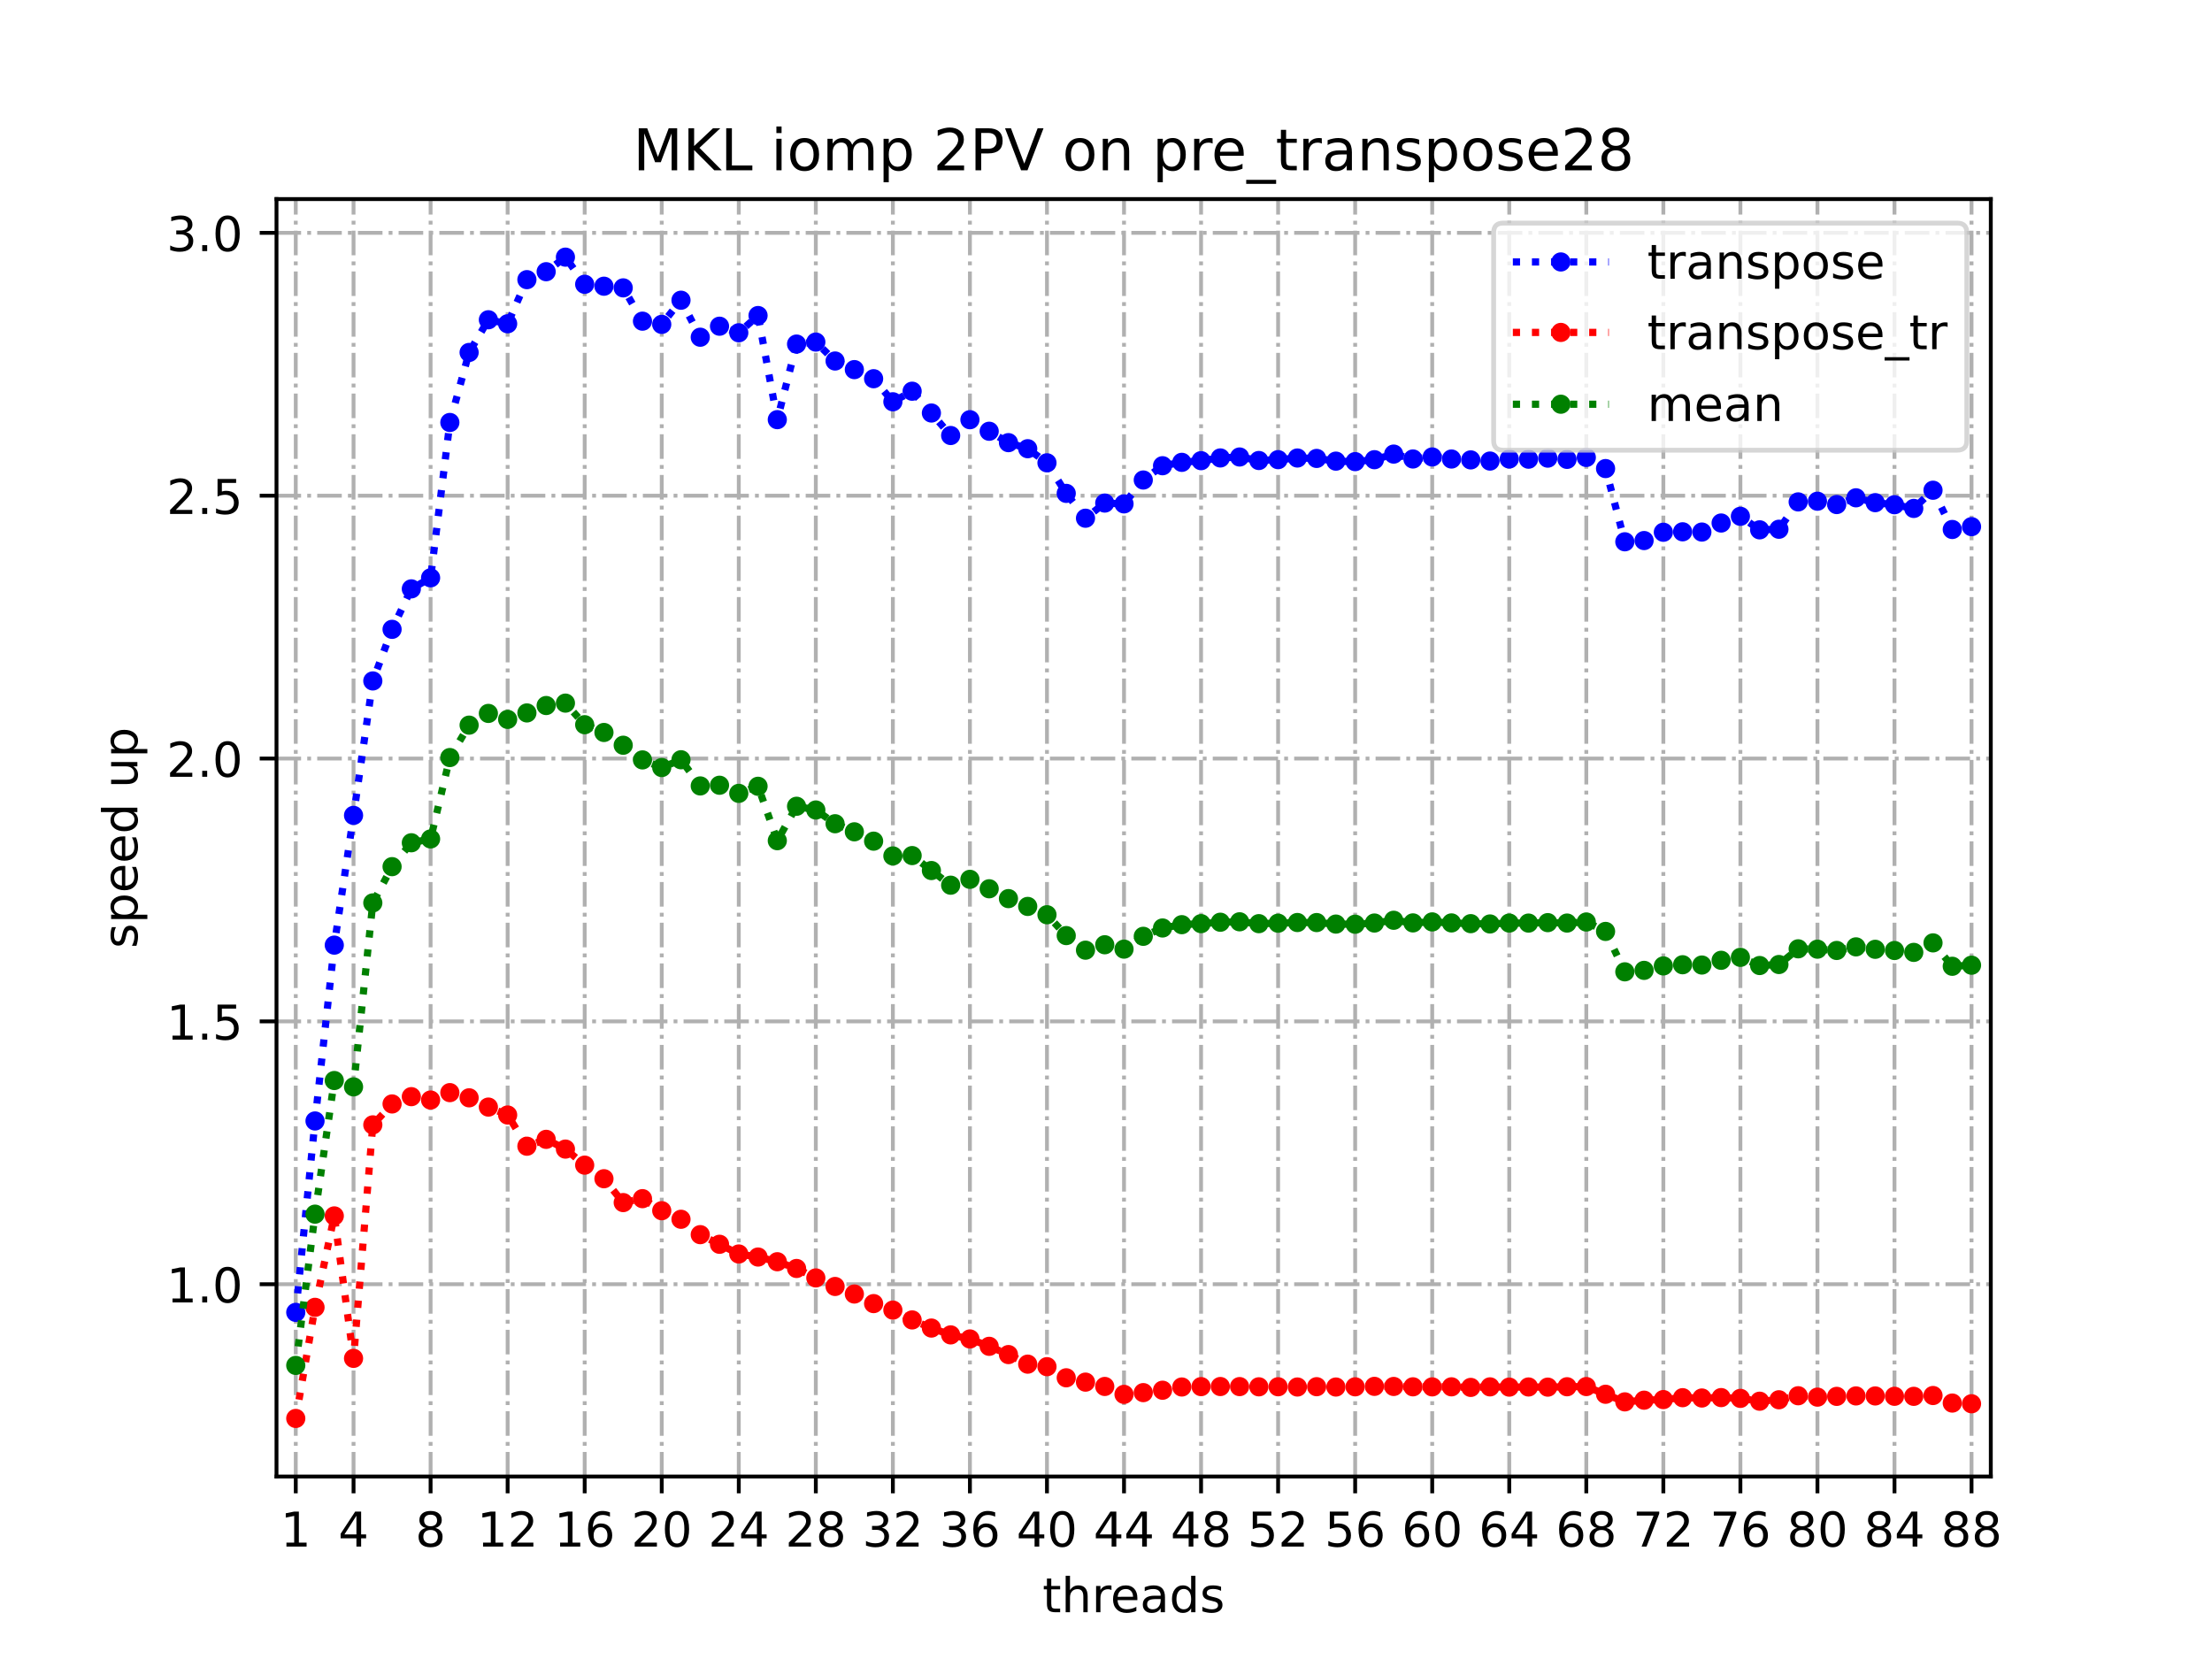 <?xml version="1.0" encoding="utf-8" standalone="no"?>
<!DOCTYPE svg PUBLIC "-//W3C//DTD SVG 1.1//EN"
  "http://www.w3.org/Graphics/SVG/1.1/DTD/svg11.dtd">
<!-- Created with matplotlib (https://matplotlib.org/) -->
<svg height="345.6pt" version="1.1" viewBox="0 0 460.8 345.6" width="460.8pt" xmlns="http://www.w3.org/2000/svg" xmlns:xlink="http://www.w3.org/1999/xlink">
 <defs>
  <style type="text/css">
*{stroke-linecap:butt;stroke-linejoin:round;}
  </style>
 </defs>
 <g id="figure_1">
  <g id="patch_1">
   <path d="M 0 345.6 
L 460.8 345.6 
L 460.8 0 
L 0 0 
z
" style="fill:#ffffff;"/>
  </g>
  <g id="axes_1">
   <g id="patch_2">
    <path d="M 57.6 307.584 
L 414.72 307.584 
L 414.72 41.472 
L 57.6 41.472 
z
" style="fill:#ffffff;"/>
   </g>
   <g id="matplotlib.axis_1">
    <g id="xtick_1">
     <g id="line2d_1">
      <path clip-path="url(#pd5e00c8ea9)" d="M 61.613 307.584 
L 61.613 41.472 
" style="fill:none;stroke:#b0b0b0;stroke-dasharray:5.12,1.28,0.8,1.28;stroke-dashoffset:0;stroke-width:0.8;"/>
     </g>
     <g id="line2d_2">
      <defs>
       <path d="M 0 0 
L 0 3.5 
" id="m2e540a3caa" style="stroke:#000000;stroke-width:0.8;"/>
      </defs>
      <g>
       <use style="stroke:#000000;stroke-width:0.8;" x="61.613" xlink:href="#m2e540a3caa" y="307.584"/>
      </g>
     </g>
     <g id="text_1">
      <!-- 1 -->
      <defs>
       <path d="M 12.406 8.297 
L 28.516 8.297 
L 28.516 63.922 
L 10.984 60.406 
L 10.984 69.391 
L 28.422 72.906 
L 38.281 72.906 
L 38.281 8.297 
L 54.391 8.297 
L 54.391 0 
L 12.406 0 
z
" id="DejaVuSans-49"/>
      </defs>
      <g transform="translate(58.431 322.182)scale(0.1 -0.1)">
       <use xlink:href="#DejaVuSans-49"/>
      </g>
     </g>
    </g>
    <g id="xtick_2">
     <g id="line2d_3">
      <path clip-path="url(#pd5e00c8ea9)" d="M 73.65 307.584 
L 73.65 41.472 
" style="fill:none;stroke:#b0b0b0;stroke-dasharray:5.12,1.28,0.8,1.28;stroke-dashoffset:0;stroke-width:0.8;"/>
     </g>
     <g id="line2d_4">
      <g>
       <use style="stroke:#000000;stroke-width:0.8;" x="73.65" xlink:href="#m2e540a3caa" y="307.584"/>
      </g>
     </g>
     <g id="text_2">
      <!-- 4 -->
      <defs>
       <path d="M 37.797 64.312 
L 12.891 25.391 
L 37.797 25.391 
z
M 35.203 72.906 
L 47.609 72.906 
L 47.609 25.391 
L 58.016 25.391 
L 58.016 17.188 
L 47.609 17.188 
L 47.609 0 
L 37.797 0 
L 37.797 17.188 
L 4.891 17.188 
L 4.891 26.703 
z
" id="DejaVuSans-52"/>
      </defs>
      <g transform="translate(70.469 322.182)scale(0.1 -0.1)">
       <use xlink:href="#DejaVuSans-52"/>
      </g>
     </g>
    </g>
    <g id="xtick_3">
     <g id="line2d_5">
      <path clip-path="url(#pd5e00c8ea9)" d="M 89.701 307.584 
L 89.701 41.472 
" style="fill:none;stroke:#b0b0b0;stroke-dasharray:5.12,1.28,0.8,1.28;stroke-dashoffset:0;stroke-width:0.8;"/>
     </g>
     <g id="line2d_6">
      <g>
       <use style="stroke:#000000;stroke-width:0.8;" x="89.701" xlink:href="#m2e540a3caa" y="307.584"/>
      </g>
     </g>
     <g id="text_3">
      <!-- 8 -->
      <defs>
       <path d="M 31.781 34.625 
Q 24.75 34.625 20.719 30.859 
Q 16.703 27.094 16.703 20.516 
Q 16.703 13.922 20.719 10.156 
Q 24.75 6.391 31.781 6.391 
Q 38.812 6.391 42.859 10.172 
Q 46.922 13.969 46.922 20.516 
Q 46.922 27.094 42.891 30.859 
Q 38.875 34.625 31.781 34.625 
z
M 21.922 38.812 
Q 15.578 40.375 12.031 44.719 
Q 8.5 49.078 8.5 55.328 
Q 8.5 64.062 14.719 69.141 
Q 20.953 74.219 31.781 74.219 
Q 42.672 74.219 48.875 69.141 
Q 55.078 64.062 55.078 55.328 
Q 55.078 49.078 51.531 44.719 
Q 48 40.375 41.703 38.812 
Q 48.828 37.156 52.797 32.312 
Q 56.781 27.484 56.781 20.516 
Q 56.781 9.906 50.312 4.234 
Q 43.844 -1.422 31.781 -1.422 
Q 19.734 -1.422 13.25 4.234 
Q 6.781 9.906 6.781 20.516 
Q 6.781 27.484 10.781 32.312 
Q 14.797 37.156 21.922 38.812 
z
M 18.312 54.391 
Q 18.312 48.734 21.844 45.562 
Q 25.391 42.391 31.781 42.391 
Q 38.141 42.391 41.719 45.562 
Q 45.312 48.734 45.312 54.391 
Q 45.312 60.062 41.719 63.234 
Q 38.141 66.406 31.781 66.406 
Q 25.391 66.406 21.844 63.234 
Q 18.312 60.062 18.312 54.391 
z
" id="DejaVuSans-56"/>
      </defs>
      <g transform="translate(86.519 322.182)scale(0.1 -0.1)">
       <use xlink:href="#DejaVuSans-56"/>
      </g>
     </g>
    </g>
    <g id="xtick_4">
     <g id="line2d_7">
      <path clip-path="url(#pd5e00c8ea9)" d="M 105.751 307.584 
L 105.751 41.472 
" style="fill:none;stroke:#b0b0b0;stroke-dasharray:5.12,1.28,0.8,1.28;stroke-dashoffset:0;stroke-width:0.8;"/>
     </g>
     <g id="line2d_8">
      <g>
       <use style="stroke:#000000;stroke-width:0.8;" x="105.751" xlink:href="#m2e540a3caa" y="307.584"/>
      </g>
     </g>
     <g id="text_4">
      <!-- 12 -->
      <defs>
       <path d="M 19.188 8.297 
L 53.609 8.297 
L 53.609 0 
L 7.328 0 
L 7.328 8.297 
Q 12.938 14.109 22.625 23.891 
Q 32.328 33.688 34.812 36.531 
Q 39.547 41.844 41.422 45.531 
Q 43.312 49.219 43.312 52.781 
Q 43.312 58.594 39.234 62.25 
Q 35.156 65.922 28.609 65.922 
Q 23.969 65.922 18.812 64.312 
Q 13.672 62.703 7.812 59.422 
L 7.812 69.391 
Q 13.766 71.781 18.938 73 
Q 24.125 74.219 28.422 74.219 
Q 39.75 74.219 46.484 68.547 
Q 53.219 62.891 53.219 53.422 
Q 53.219 48.922 51.531 44.891 
Q 49.859 40.875 45.406 35.406 
Q 44.188 33.984 37.641 27.219 
Q 31.109 20.453 19.188 8.297 
z
" id="DejaVuSans-50"/>
      </defs>
      <g transform="translate(99.389 322.182)scale(0.1 -0.1)">
       <use xlink:href="#DejaVuSans-49"/>
       <use x="63.623" xlink:href="#DejaVuSans-50"/>
      </g>
     </g>
    </g>
    <g id="xtick_5">
     <g id="line2d_9">
      <path clip-path="url(#pd5e00c8ea9)" d="M 121.801 307.584 
L 121.801 41.472 
" style="fill:none;stroke:#b0b0b0;stroke-dasharray:5.12,1.28,0.8,1.28;stroke-dashoffset:0;stroke-width:0.8;"/>
     </g>
     <g id="line2d_10">
      <g>
       <use style="stroke:#000000;stroke-width:0.8;" x="121.801" xlink:href="#m2e540a3caa" y="307.584"/>
      </g>
     </g>
     <g id="text_5">
      <!-- 16 -->
      <defs>
       <path d="M 33.016 40.375 
Q 26.375 40.375 22.484 35.828 
Q 18.609 31.297 18.609 23.391 
Q 18.609 15.531 22.484 10.953 
Q 26.375 6.391 33.016 6.391 
Q 39.656 6.391 43.531 10.953 
Q 47.406 15.531 47.406 23.391 
Q 47.406 31.297 43.531 35.828 
Q 39.656 40.375 33.016 40.375 
z
M 52.594 71.297 
L 52.594 62.312 
Q 48.875 64.062 45.094 64.984 
Q 41.312 65.922 37.594 65.922 
Q 27.828 65.922 22.672 59.328 
Q 17.531 52.734 16.797 39.406 
Q 19.672 43.656 24.016 45.922 
Q 28.375 48.188 33.594 48.188 
Q 44.578 48.188 50.953 41.516 
Q 57.328 34.859 57.328 23.391 
Q 57.328 12.156 50.688 5.359 
Q 44.047 -1.422 33.016 -1.422 
Q 20.359 -1.422 13.672 8.266 
Q 6.984 17.969 6.984 36.375 
Q 6.984 53.656 15.188 63.938 
Q 23.391 74.219 37.203 74.219 
Q 40.922 74.219 44.703 73.484 
Q 48.484 72.75 52.594 71.297 
z
" id="DejaVuSans-54"/>
      </defs>
      <g transform="translate(115.439 322.182)scale(0.1 -0.1)">
       <use xlink:href="#DejaVuSans-49"/>
       <use x="63.623" xlink:href="#DejaVuSans-54"/>
      </g>
     </g>
    </g>
    <g id="xtick_6">
     <g id="line2d_11">
      <path clip-path="url(#pd5e00c8ea9)" d="M 137.852 307.584 
L 137.852 41.472 
" style="fill:none;stroke:#b0b0b0;stroke-dasharray:5.12,1.28,0.8,1.28;stroke-dashoffset:0;stroke-width:0.8;"/>
     </g>
     <g id="line2d_12">
      <g>
       <use style="stroke:#000000;stroke-width:0.8;" x="137.852" xlink:href="#m2e540a3caa" y="307.584"/>
      </g>
     </g>
     <g id="text_6">
      <!-- 20 -->
      <defs>
       <path d="M 31.781 66.406 
Q 24.172 66.406 20.328 58.906 
Q 16.5 51.422 16.5 36.375 
Q 16.5 21.391 20.328 13.891 
Q 24.172 6.391 31.781 6.391 
Q 39.453 6.391 43.281 13.891 
Q 47.125 21.391 47.125 36.375 
Q 47.125 51.422 43.281 58.906 
Q 39.453 66.406 31.781 66.406 
z
M 31.781 74.219 
Q 44.047 74.219 50.516 64.516 
Q 56.984 54.828 56.984 36.375 
Q 56.984 17.969 50.516 8.266 
Q 44.047 -1.422 31.781 -1.422 
Q 19.531 -1.422 13.062 8.266 
Q 6.594 17.969 6.594 36.375 
Q 6.594 54.828 13.062 64.516 
Q 19.531 74.219 31.781 74.219 
z
" id="DejaVuSans-48"/>
      </defs>
      <g transform="translate(131.489 322.182)scale(0.1 -0.1)">
       <use xlink:href="#DejaVuSans-50"/>
       <use x="63.623" xlink:href="#DejaVuSans-48"/>
      </g>
     </g>
    </g>
    <g id="xtick_7">
     <g id="line2d_13">
      <path clip-path="url(#pd5e00c8ea9)" d="M 153.902 307.584 
L 153.902 41.472 
" style="fill:none;stroke:#b0b0b0;stroke-dasharray:5.12,1.28,0.8,1.28;stroke-dashoffset:0;stroke-width:0.8;"/>
     </g>
     <g id="line2d_14">
      <g>
       <use style="stroke:#000000;stroke-width:0.8;" x="153.902" xlink:href="#m2e540a3caa" y="307.584"/>
      </g>
     </g>
     <g id="text_7">
      <!-- 24 -->
      <g transform="translate(147.54 322.182)scale(0.1 -0.1)">
       <use xlink:href="#DejaVuSans-50"/>
       <use x="63.623" xlink:href="#DejaVuSans-52"/>
      </g>
     </g>
    </g>
    <g id="xtick_8">
     <g id="line2d_15">
      <path clip-path="url(#pd5e00c8ea9)" d="M 169.952 307.584 
L 169.952 41.472 
" style="fill:none;stroke:#b0b0b0;stroke-dasharray:5.12,1.28,0.8,1.28;stroke-dashoffset:0;stroke-width:0.8;"/>
     </g>
     <g id="line2d_16">
      <g>
       <use style="stroke:#000000;stroke-width:0.8;" x="169.952" xlink:href="#m2e540a3caa" y="307.584"/>
      </g>
     </g>
     <g id="text_8">
      <!-- 28 -->
      <g transform="translate(163.59 322.182)scale(0.1 -0.1)">
       <use xlink:href="#DejaVuSans-50"/>
       <use x="63.623" xlink:href="#DejaVuSans-56"/>
      </g>
     </g>
    </g>
    <g id="xtick_9">
     <g id="line2d_17">
      <path clip-path="url(#pd5e00c8ea9)" d="M 186.003 307.584 
L 186.003 41.472 
" style="fill:none;stroke:#b0b0b0;stroke-dasharray:5.12,1.28,0.8,1.28;stroke-dashoffset:0;stroke-width:0.8;"/>
     </g>
     <g id="line2d_18">
      <g>
       <use style="stroke:#000000;stroke-width:0.8;" x="186.003" xlink:href="#m2e540a3caa" y="307.584"/>
      </g>
     </g>
     <g id="text_9">
      <!-- 32 -->
      <defs>
       <path d="M 40.578 39.312 
Q 47.656 37.797 51.625 33 
Q 55.609 28.219 55.609 21.188 
Q 55.609 10.406 48.188 4.484 
Q 40.766 -1.422 27.094 -1.422 
Q 22.516 -1.422 17.656 -0.516 
Q 12.797 0.391 7.625 2.203 
L 7.625 11.719 
Q 11.719 9.328 16.594 8.109 
Q 21.484 6.891 26.812 6.891 
Q 36.078 6.891 40.938 10.547 
Q 45.797 14.203 45.797 21.188 
Q 45.797 27.641 41.281 31.266 
Q 36.766 34.906 28.719 34.906 
L 20.219 34.906 
L 20.219 43.016 
L 29.109 43.016 
Q 36.375 43.016 40.234 45.922 
Q 44.094 48.828 44.094 54.297 
Q 44.094 59.906 40.109 62.906 
Q 36.141 65.922 28.719 65.922 
Q 24.656 65.922 20.016 65.031 
Q 15.375 64.156 9.812 62.312 
L 9.812 71.094 
Q 15.438 72.656 20.344 73.438 
Q 25.25 74.219 29.594 74.219 
Q 40.828 74.219 47.359 69.109 
Q 53.906 64.016 53.906 55.328 
Q 53.906 49.266 50.438 45.094 
Q 46.969 40.922 40.578 39.312 
z
" id="DejaVuSans-51"/>
      </defs>
      <g transform="translate(179.64 322.182)scale(0.1 -0.1)">
       <use xlink:href="#DejaVuSans-51"/>
       <use x="63.623" xlink:href="#DejaVuSans-50"/>
      </g>
     </g>
    </g>
    <g id="xtick_10">
     <g id="line2d_19">
      <path clip-path="url(#pd5e00c8ea9)" d="M 202.053 307.584 
L 202.053 41.472 
" style="fill:none;stroke:#b0b0b0;stroke-dasharray:5.12,1.28,0.8,1.28;stroke-dashoffset:0;stroke-width:0.8;"/>
     </g>
     <g id="line2d_20">
      <g>
       <use style="stroke:#000000;stroke-width:0.8;" x="202.053" xlink:href="#m2e540a3caa" y="307.584"/>
      </g>
     </g>
     <g id="text_10">
      <!-- 36 -->
      <g transform="translate(195.691 322.182)scale(0.1 -0.1)">
       <use xlink:href="#DejaVuSans-51"/>
       <use x="63.623" xlink:href="#DejaVuSans-54"/>
      </g>
     </g>
    </g>
    <g id="xtick_11">
     <g id="line2d_21">
      <path clip-path="url(#pd5e00c8ea9)" d="M 218.103 307.584 
L 218.103 41.472 
" style="fill:none;stroke:#b0b0b0;stroke-dasharray:5.12,1.28,0.8,1.28;stroke-dashoffset:0;stroke-width:0.8;"/>
     </g>
     <g id="line2d_22">
      <g>
       <use style="stroke:#000000;stroke-width:0.8;" x="218.103" xlink:href="#m2e540a3caa" y="307.584"/>
      </g>
     </g>
     <g id="text_11">
      <!-- 40 -->
      <g transform="translate(211.741 322.182)scale(0.1 -0.1)">
       <use xlink:href="#DejaVuSans-52"/>
       <use x="63.623" xlink:href="#DejaVuSans-48"/>
      </g>
     </g>
    </g>
    <g id="xtick_12">
     <g id="line2d_23">
      <path clip-path="url(#pd5e00c8ea9)" d="M 234.154 307.584 
L 234.154 41.472 
" style="fill:none;stroke:#b0b0b0;stroke-dasharray:5.12,1.28,0.8,1.28;stroke-dashoffset:0;stroke-width:0.8;"/>
     </g>
     <g id="line2d_24">
      <g>
       <use style="stroke:#000000;stroke-width:0.8;" x="234.154" xlink:href="#m2e540a3caa" y="307.584"/>
      </g>
     </g>
     <g id="text_12">
      <!-- 44 -->
      <g transform="translate(227.791 322.182)scale(0.1 -0.1)">
       <use xlink:href="#DejaVuSans-52"/>
       <use x="63.623" xlink:href="#DejaVuSans-52"/>
      </g>
     </g>
    </g>
    <g id="xtick_13">
     <g id="line2d_25">
      <path clip-path="url(#pd5e00c8ea9)" d="M 250.204 307.584 
L 250.204 41.472 
" style="fill:none;stroke:#b0b0b0;stroke-dasharray:5.12,1.28,0.8,1.28;stroke-dashoffset:0;stroke-width:0.8;"/>
     </g>
     <g id="line2d_26">
      <g>
       <use style="stroke:#000000;stroke-width:0.8;" x="250.204" xlink:href="#m2e540a3caa" y="307.584"/>
      </g>
     </g>
     <g id="text_13">
      <!-- 48 -->
      <g transform="translate(243.842 322.182)scale(0.1 -0.1)">
       <use xlink:href="#DejaVuSans-52"/>
       <use x="63.623" xlink:href="#DejaVuSans-56"/>
      </g>
     </g>
    </g>
    <g id="xtick_14">
     <g id="line2d_27">
      <path clip-path="url(#pd5e00c8ea9)" d="M 266.254 307.584 
L 266.254 41.472 
" style="fill:none;stroke:#b0b0b0;stroke-dasharray:5.12,1.28,0.8,1.28;stroke-dashoffset:0;stroke-width:0.8;"/>
     </g>
     <g id="line2d_28">
      <g>
       <use style="stroke:#000000;stroke-width:0.8;" x="266.254" xlink:href="#m2e540a3caa" y="307.584"/>
      </g>
     </g>
     <g id="text_14">
      <!-- 52 -->
      <defs>
       <path d="M 10.797 72.906 
L 49.516 72.906 
L 49.516 64.594 
L 19.828 64.594 
L 19.828 46.734 
Q 21.969 47.469 24.109 47.828 
Q 26.266 48.188 28.422 48.188 
Q 40.625 48.188 47.75 41.5 
Q 54.891 34.812 54.891 23.391 
Q 54.891 11.625 47.562 5.094 
Q 40.234 -1.422 26.906 -1.422 
Q 22.312 -1.422 17.547 -0.641 
Q 12.797 0.141 7.719 1.703 
L 7.719 11.625 
Q 12.109 9.234 16.797 8.062 
Q 21.484 6.891 26.703 6.891 
Q 35.156 6.891 40.078 11.328 
Q 45.016 15.766 45.016 23.391 
Q 45.016 31 40.078 35.438 
Q 35.156 39.891 26.703 39.891 
Q 22.75 39.891 18.812 39.016 
Q 14.891 38.141 10.797 36.281 
z
" id="DejaVuSans-53"/>
      </defs>
      <g transform="translate(259.892 322.182)scale(0.1 -0.1)">
       <use xlink:href="#DejaVuSans-53"/>
       <use x="63.623" xlink:href="#DejaVuSans-50"/>
      </g>
     </g>
    </g>
    <g id="xtick_15">
     <g id="line2d_29">
      <path clip-path="url(#pd5e00c8ea9)" d="M 282.305 307.584 
L 282.305 41.472 
" style="fill:none;stroke:#b0b0b0;stroke-dasharray:5.12,1.28,0.8,1.28;stroke-dashoffset:0;stroke-width:0.8;"/>
     </g>
     <g id="line2d_30">
      <g>
       <use style="stroke:#000000;stroke-width:0.8;" x="282.305" xlink:href="#m2e540a3caa" y="307.584"/>
      </g>
     </g>
     <g id="text_15">
      <!-- 56 -->
      <g transform="translate(275.942 322.182)scale(0.1 -0.1)">
       <use xlink:href="#DejaVuSans-53"/>
       <use x="63.623" xlink:href="#DejaVuSans-54"/>
      </g>
     </g>
    </g>
    <g id="xtick_16">
     <g id="line2d_31">
      <path clip-path="url(#pd5e00c8ea9)" d="M 298.355 307.584 
L 298.355 41.472 
" style="fill:none;stroke:#b0b0b0;stroke-dasharray:5.12,1.28,0.8,1.28;stroke-dashoffset:0;stroke-width:0.8;"/>
     </g>
     <g id="line2d_32">
      <g>
       <use style="stroke:#000000;stroke-width:0.8;" x="298.355" xlink:href="#m2e540a3caa" y="307.584"/>
      </g>
     </g>
     <g id="text_16">
      <!-- 60 -->
      <g transform="translate(291.993 322.182)scale(0.1 -0.1)">
       <use xlink:href="#DejaVuSans-54"/>
       <use x="63.623" xlink:href="#DejaVuSans-48"/>
      </g>
     </g>
    </g>
    <g id="xtick_17">
     <g id="line2d_33">
      <path clip-path="url(#pd5e00c8ea9)" d="M 314.405 307.584 
L 314.405 41.472 
" style="fill:none;stroke:#b0b0b0;stroke-dasharray:5.12,1.28,0.8,1.28;stroke-dashoffset:0;stroke-width:0.8;"/>
     </g>
     <g id="line2d_34">
      <g>
       <use style="stroke:#000000;stroke-width:0.8;" x="314.405" xlink:href="#m2e540a3caa" y="307.584"/>
      </g>
     </g>
     <g id="text_17">
      <!-- 64 -->
      <g transform="translate(308.043 322.182)scale(0.1 -0.1)">
       <use xlink:href="#DejaVuSans-54"/>
       <use x="63.623" xlink:href="#DejaVuSans-52"/>
      </g>
     </g>
    </g>
    <g id="xtick_18">
     <g id="line2d_35">
      <path clip-path="url(#pd5e00c8ea9)" d="M 330.456 307.584 
L 330.456 41.472 
" style="fill:none;stroke:#b0b0b0;stroke-dasharray:5.12,1.28,0.8,1.28;stroke-dashoffset:0;stroke-width:0.8;"/>
     </g>
     <g id="line2d_36">
      <g>
       <use style="stroke:#000000;stroke-width:0.8;" x="330.456" xlink:href="#m2e540a3caa" y="307.584"/>
      </g>
     </g>
     <g id="text_18">
      <!-- 68 -->
      <g transform="translate(324.093 322.182)scale(0.1 -0.1)">
       <use xlink:href="#DejaVuSans-54"/>
       <use x="63.623" xlink:href="#DejaVuSans-56"/>
      </g>
     </g>
    </g>
    <g id="xtick_19">
     <g id="line2d_37">
      <path clip-path="url(#pd5e00c8ea9)" d="M 346.506 307.584 
L 346.506 41.472 
" style="fill:none;stroke:#b0b0b0;stroke-dasharray:5.12,1.28,0.8,1.28;stroke-dashoffset:0;stroke-width:0.8;"/>
     </g>
     <g id="line2d_38">
      <g>
       <use style="stroke:#000000;stroke-width:0.8;" x="346.506" xlink:href="#m2e540a3caa" y="307.584"/>
      </g>
     </g>
     <g id="text_19">
      <!-- 72 -->
      <defs>
       <path d="M 8.203 72.906 
L 55.078 72.906 
L 55.078 68.703 
L 28.609 0 
L 18.312 0 
L 43.219 64.594 
L 8.203 64.594 
z
" id="DejaVuSans-55"/>
      </defs>
      <g transform="translate(340.144 322.182)scale(0.1 -0.1)">
       <use xlink:href="#DejaVuSans-55"/>
       <use x="63.623" xlink:href="#DejaVuSans-50"/>
      </g>
     </g>
    </g>
    <g id="xtick_20">
     <g id="line2d_39">
      <path clip-path="url(#pd5e00c8ea9)" d="M 362.556 307.584 
L 362.556 41.472 
" style="fill:none;stroke:#b0b0b0;stroke-dasharray:5.12,1.28,0.8,1.28;stroke-dashoffset:0;stroke-width:0.8;"/>
     </g>
     <g id="line2d_40">
      <g>
       <use style="stroke:#000000;stroke-width:0.8;" x="362.556" xlink:href="#m2e540a3caa" y="307.584"/>
      </g>
     </g>
     <g id="text_20">
      <!-- 76 -->
      <g transform="translate(356.194 322.182)scale(0.1 -0.1)">
       <use xlink:href="#DejaVuSans-55"/>
       <use x="63.623" xlink:href="#DejaVuSans-54"/>
      </g>
     </g>
    </g>
    <g id="xtick_21">
     <g id="line2d_41">
      <path clip-path="url(#pd5e00c8ea9)" d="M 378.607 307.584 
L 378.607 41.472 
" style="fill:none;stroke:#b0b0b0;stroke-dasharray:5.12,1.28,0.8,1.28;stroke-dashoffset:0;stroke-width:0.8;"/>
     </g>
     <g id="line2d_42">
      <g>
       <use style="stroke:#000000;stroke-width:0.8;" x="378.607" xlink:href="#m2e540a3caa" y="307.584"/>
      </g>
     </g>
     <g id="text_21">
      <!-- 80 -->
      <g transform="translate(372.244 322.182)scale(0.1 -0.1)">
       <use xlink:href="#DejaVuSans-56"/>
       <use x="63.623" xlink:href="#DejaVuSans-48"/>
      </g>
     </g>
    </g>
    <g id="xtick_22">
     <g id="line2d_43">
      <path clip-path="url(#pd5e00c8ea9)" d="M 394.657 307.584 
L 394.657 41.472 
" style="fill:none;stroke:#b0b0b0;stroke-dasharray:5.12,1.28,0.8,1.28;stroke-dashoffset:0;stroke-width:0.8;"/>
     </g>
     <g id="line2d_44">
      <g>
       <use style="stroke:#000000;stroke-width:0.8;" x="394.657" xlink:href="#m2e540a3caa" y="307.584"/>
      </g>
     </g>
     <g id="text_22">
      <!-- 84 -->
      <g transform="translate(388.295 322.182)scale(0.1 -0.1)">
       <use xlink:href="#DejaVuSans-56"/>
       <use x="63.623" xlink:href="#DejaVuSans-52"/>
      </g>
     </g>
    </g>
    <g id="xtick_23">
     <g id="line2d_45">
      <path clip-path="url(#pd5e00c8ea9)" d="M 410.707 307.584 
L 410.707 41.472 
" style="fill:none;stroke:#b0b0b0;stroke-dasharray:5.12,1.28,0.8,1.28;stroke-dashoffset:0;stroke-width:0.8;"/>
     </g>
     <g id="line2d_46">
      <g>
       <use style="stroke:#000000;stroke-width:0.8;" x="410.707" xlink:href="#m2e540a3caa" y="307.584"/>
      </g>
     </g>
     <g id="text_23">
      <!-- 88 -->
      <g transform="translate(404.345 322.182)scale(0.1 -0.1)">
       <use xlink:href="#DejaVuSans-56"/>
       <use x="63.623" xlink:href="#DejaVuSans-56"/>
      </g>
     </g>
    </g>
    <g id="text_24">
     <!-- threads -->
     <defs>
      <path d="M 18.312 70.219 
L 18.312 54.688 
L 36.812 54.688 
L 36.812 47.703 
L 18.312 47.703 
L 18.312 18.016 
Q 18.312 11.328 20.141 9.422 
Q 21.969 7.516 27.594 7.516 
L 36.812 7.516 
L 36.812 0 
L 27.594 0 
Q 17.188 0 13.234 3.875 
Q 9.281 7.766 9.281 18.016 
L 9.281 47.703 
L 2.688 47.703 
L 2.688 54.688 
L 9.281 54.688 
L 9.281 70.219 
z
" id="DejaVuSans-116"/>
      <path d="M 54.891 33.016 
L 54.891 0 
L 45.906 0 
L 45.906 32.719 
Q 45.906 40.484 42.875 44.328 
Q 39.844 48.188 33.797 48.188 
Q 26.516 48.188 22.312 43.547 
Q 18.109 38.922 18.109 30.906 
L 18.109 0 
L 9.078 0 
L 9.078 75.984 
L 18.109 75.984 
L 18.109 46.188 
Q 21.344 51.125 25.703 53.562 
Q 30.078 56 35.797 56 
Q 45.219 56 50.047 50.172 
Q 54.891 44.344 54.891 33.016 
z
" id="DejaVuSans-104"/>
      <path d="M 41.109 46.297 
Q 39.594 47.172 37.812 47.578 
Q 36.031 48 33.891 48 
Q 26.266 48 22.188 43.047 
Q 18.109 38.094 18.109 28.812 
L 18.109 0 
L 9.078 0 
L 9.078 54.688 
L 18.109 54.688 
L 18.109 46.188 
Q 20.953 51.172 25.484 53.578 
Q 30.031 56 36.531 56 
Q 37.453 56 38.578 55.875 
Q 39.703 55.766 41.062 55.516 
z
" id="DejaVuSans-114"/>
      <path d="M 56.203 29.594 
L 56.203 25.203 
L 14.891 25.203 
Q 15.484 15.922 20.484 11.062 
Q 25.484 6.203 34.422 6.203 
Q 39.594 6.203 44.453 7.469 
Q 49.312 8.734 54.109 11.281 
L 54.109 2.781 
Q 49.266 0.734 44.188 -0.344 
Q 39.109 -1.422 33.891 -1.422 
Q 20.797 -1.422 13.156 6.188 
Q 5.516 13.812 5.516 26.812 
Q 5.516 40.234 12.766 48.109 
Q 20.016 56 32.328 56 
Q 43.359 56 49.781 48.891 
Q 56.203 41.797 56.203 29.594 
z
M 47.219 32.234 
Q 47.125 39.594 43.094 43.984 
Q 39.062 48.391 32.422 48.391 
Q 24.906 48.391 20.391 44.141 
Q 15.875 39.891 15.188 32.172 
z
" id="DejaVuSans-101"/>
      <path d="M 34.281 27.484 
Q 23.391 27.484 19.188 25 
Q 14.984 22.516 14.984 16.5 
Q 14.984 11.719 18.141 8.906 
Q 21.297 6.109 26.703 6.109 
Q 34.188 6.109 38.703 11.406 
Q 43.219 16.703 43.219 25.484 
L 43.219 27.484 
z
M 52.203 31.203 
L 52.203 0 
L 43.219 0 
L 43.219 8.297 
Q 40.141 3.328 35.547 0.953 
Q 30.953 -1.422 24.312 -1.422 
Q 15.922 -1.422 10.953 3.297 
Q 6 8.016 6 15.922 
Q 6 25.141 12.172 29.828 
Q 18.359 34.516 30.609 34.516 
L 43.219 34.516 
L 43.219 35.406 
Q 43.219 41.609 39.141 45 
Q 35.062 48.391 27.688 48.391 
Q 23 48.391 18.547 47.266 
Q 14.109 46.141 10.016 43.891 
L 10.016 52.203 
Q 14.938 54.109 19.578 55.047 
Q 24.219 56 28.609 56 
Q 40.484 56 46.344 49.844 
Q 52.203 43.703 52.203 31.203 
z
" id="DejaVuSans-97"/>
      <path d="M 45.406 46.391 
L 45.406 75.984 
L 54.391 75.984 
L 54.391 0 
L 45.406 0 
L 45.406 8.203 
Q 42.578 3.328 38.25 0.953 
Q 33.938 -1.422 27.875 -1.422 
Q 17.969 -1.422 11.734 6.484 
Q 5.516 14.406 5.516 27.297 
Q 5.516 40.188 11.734 48.094 
Q 17.969 56 27.875 56 
Q 33.938 56 38.25 53.625 
Q 42.578 51.266 45.406 46.391 
z
M 14.797 27.297 
Q 14.797 17.391 18.875 11.75 
Q 22.953 6.109 30.078 6.109 
Q 37.203 6.109 41.297 11.75 
Q 45.406 17.391 45.406 27.297 
Q 45.406 37.203 41.297 42.844 
Q 37.203 48.484 30.078 48.484 
Q 22.953 48.484 18.875 42.844 
Q 14.797 37.203 14.797 27.297 
z
" id="DejaVuSans-100"/>
      <path d="M 44.281 53.078 
L 44.281 44.578 
Q 40.484 46.531 36.375 47.5 
Q 32.281 48.484 27.875 48.484 
Q 21.188 48.484 17.844 46.438 
Q 14.5 44.391 14.5 40.281 
Q 14.5 37.156 16.891 35.375 
Q 19.281 33.594 26.516 31.984 
L 29.594 31.297 
Q 39.156 29.25 43.188 25.516 
Q 47.219 21.781 47.219 15.094 
Q 47.219 7.469 41.188 3.016 
Q 35.156 -1.422 24.609 -1.422 
Q 20.219 -1.422 15.453 -0.562 
Q 10.688 0.297 5.422 2 
L 5.422 11.281 
Q 10.406 8.688 15.234 7.391 
Q 20.062 6.109 24.812 6.109 
Q 31.156 6.109 34.562 8.281 
Q 37.984 10.453 37.984 14.406 
Q 37.984 18.062 35.516 20.016 
Q 33.062 21.969 24.703 23.781 
L 21.578 24.516 
Q 13.234 26.266 9.516 29.906 
Q 5.812 33.547 5.812 39.891 
Q 5.812 47.609 11.281 51.797 
Q 16.75 56 26.812 56 
Q 31.781 56 36.172 55.266 
Q 40.578 54.547 44.281 53.078 
z
" id="DejaVuSans-115"/>
     </defs>
     <g transform="translate(217.169 335.861)scale(0.1 -0.1)">
      <use xlink:href="#DejaVuSans-116"/>
      <use x="39.209" xlink:href="#DejaVuSans-104"/>
      <use x="102.588" xlink:href="#DejaVuSans-114"/>
      <use x="141.451" xlink:href="#DejaVuSans-101"/>
      <use x="202.975" xlink:href="#DejaVuSans-97"/>
      <use x="264.254" xlink:href="#DejaVuSans-100"/>
      <use x="327.73" xlink:href="#DejaVuSans-115"/>
     </g>
    </g>
   </g>
   <g id="matplotlib.axis_2">
    <g id="ytick_1">
     <g id="line2d_47">
      <path clip-path="url(#pd5e00c8ea9)" d="M 57.6 267.524 
L 414.72 267.524 
" style="fill:none;stroke:#b0b0b0;stroke-dasharray:5.12,1.28,0.8,1.28;stroke-dashoffset:0;stroke-width:0.8;"/>
     </g>
     <g id="line2d_48">
      <defs>
       <path d="M 0 0 
L -3.5 0 
" id="m198d4f09a7" style="stroke:#000000;stroke-width:0.8;"/>
      </defs>
      <g>
       <use style="stroke:#000000;stroke-width:0.8;" x="57.6" xlink:href="#m198d4f09a7" y="267.524"/>
      </g>
     </g>
     <g id="text_25">
      <!-- 1.0 -->
      <defs>
       <path d="M 10.688 12.406 
L 21 12.406 
L 21 0 
L 10.688 0 
z
" id="DejaVuSans-46"/>
      </defs>
      <g transform="translate(34.697 271.324)scale(0.1 -0.1)">
       <use xlink:href="#DejaVuSans-49"/>
       <use x="63.623" xlink:href="#DejaVuSans-46"/>
       <use x="95.41" xlink:href="#DejaVuSans-48"/>
      </g>
     </g>
    </g>
    <g id="ytick_2">
     <g id="line2d_49">
      <path clip-path="url(#pd5e00c8ea9)" d="M 57.6 212.771 
L 414.72 212.771 
" style="fill:none;stroke:#b0b0b0;stroke-dasharray:5.12,1.28,0.8,1.28;stroke-dashoffset:0;stroke-width:0.8;"/>
     </g>
     <g id="line2d_50">
      <g>
       <use style="stroke:#000000;stroke-width:0.8;" x="57.6" xlink:href="#m198d4f09a7" y="212.771"/>
      </g>
     </g>
     <g id="text_26">
      <!-- 1.5 -->
      <g transform="translate(34.697 216.57)scale(0.1 -0.1)">
       <use xlink:href="#DejaVuSans-49"/>
       <use x="63.623" xlink:href="#DejaVuSans-46"/>
       <use x="95.41" xlink:href="#DejaVuSans-53"/>
      </g>
     </g>
    </g>
    <g id="ytick_3">
     <g id="line2d_51">
      <path clip-path="url(#pd5e00c8ea9)" d="M 57.6 158.017 
L 414.72 158.017 
" style="fill:none;stroke:#b0b0b0;stroke-dasharray:5.12,1.28,0.8,1.28;stroke-dashoffset:0;stroke-width:0.8;"/>
     </g>
     <g id="line2d_52">
      <g>
       <use style="stroke:#000000;stroke-width:0.8;" x="57.6" xlink:href="#m198d4f09a7" y="158.017"/>
      </g>
     </g>
     <g id="text_27">
      <!-- 2.0 -->
      <g transform="translate(34.697 161.816)scale(0.1 -0.1)">
       <use xlink:href="#DejaVuSans-50"/>
       <use x="63.623" xlink:href="#DejaVuSans-46"/>
       <use x="95.41" xlink:href="#DejaVuSans-48"/>
      </g>
     </g>
    </g>
    <g id="ytick_4">
     <g id="line2d_53">
      <path clip-path="url(#pd5e00c8ea9)" d="M 57.6 103.263 
L 414.72 103.263 
" style="fill:none;stroke:#b0b0b0;stroke-dasharray:5.12,1.28,0.8,1.28;stroke-dashoffset:0;stroke-width:0.8;"/>
     </g>
     <g id="line2d_54">
      <g>
       <use style="stroke:#000000;stroke-width:0.8;" x="57.6" xlink:href="#m198d4f09a7" y="103.263"/>
      </g>
     </g>
     <g id="text_28">
      <!-- 2.5 -->
      <g transform="translate(34.697 107.063)scale(0.1 -0.1)">
       <use xlink:href="#DejaVuSans-50"/>
       <use x="63.623" xlink:href="#DejaVuSans-46"/>
       <use x="95.41" xlink:href="#DejaVuSans-53"/>
      </g>
     </g>
    </g>
    <g id="ytick_5">
     <g id="line2d_55">
      <path clip-path="url(#pd5e00c8ea9)" d="M 57.6 48.51 
L 414.72 48.51 
" style="fill:none;stroke:#b0b0b0;stroke-dasharray:5.12,1.28,0.8,1.28;stroke-dashoffset:0;stroke-width:0.8;"/>
     </g>
     <g id="line2d_56">
      <g>
       <use style="stroke:#000000;stroke-width:0.8;" x="57.6" xlink:href="#m198d4f09a7" y="48.51"/>
      </g>
     </g>
     <g id="text_29">
      <!-- 3.0 -->
      <g transform="translate(34.697 52.309)scale(0.1 -0.1)">
       <use xlink:href="#DejaVuSans-51"/>
       <use x="63.623" xlink:href="#DejaVuSans-46"/>
       <use x="95.41" xlink:href="#DejaVuSans-48"/>
      </g>
     </g>
    </g>
    <g id="text_30">
     <!-- speed up -->
     <defs>
      <path d="M 18.109 8.203 
L 18.109 -20.797 
L 9.078 -20.797 
L 9.078 54.688 
L 18.109 54.688 
L 18.109 46.391 
Q 20.953 51.266 25.266 53.625 
Q 29.594 56 35.594 56 
Q 45.562 56 51.781 48.094 
Q 58.016 40.188 58.016 27.297 
Q 58.016 14.406 51.781 6.484 
Q 45.562 -1.422 35.594 -1.422 
Q 29.594 -1.422 25.266 0.953 
Q 20.953 3.328 18.109 8.203 
z
M 48.688 27.297 
Q 48.688 37.203 44.609 42.844 
Q 40.531 48.484 33.406 48.484 
Q 26.266 48.484 22.188 42.844 
Q 18.109 37.203 18.109 27.297 
Q 18.109 17.391 22.188 11.75 
Q 26.266 6.109 33.406 6.109 
Q 40.531 6.109 44.609 11.75 
Q 48.688 17.391 48.688 27.297 
z
" id="DejaVuSans-112"/>
      <path id="DejaVuSans-32"/>
      <path d="M 8.5 21.578 
L 8.5 54.688 
L 17.484 54.688 
L 17.484 21.922 
Q 17.484 14.156 20.5 10.266 
Q 23.531 6.391 29.594 6.391 
Q 36.859 6.391 41.078 11.031 
Q 45.312 15.672 45.312 23.688 
L 45.312 54.688 
L 54.297 54.688 
L 54.297 0 
L 45.312 0 
L 45.312 8.406 
Q 42.047 3.422 37.719 1 
Q 33.406 -1.422 27.688 -1.422 
Q 18.266 -1.422 13.375 4.438 
Q 8.5 10.297 8.5 21.578 
z
M 31.109 56 
z
" id="DejaVuSans-117"/>
     </defs>
     <g transform="translate(28.617 197.566)rotate(-90)scale(0.1 -0.1)">
      <use xlink:href="#DejaVuSans-115"/>
      <use x="52.1" xlink:href="#DejaVuSans-112"/>
      <use x="115.576" xlink:href="#DejaVuSans-101"/>
      <use x="177.1" xlink:href="#DejaVuSans-101"/>
      <use x="238.623" xlink:href="#DejaVuSans-100"/>
      <use x="302.1" xlink:href="#DejaVuSans-32"/>
      <use x="333.887" xlink:href="#DejaVuSans-117"/>
      <use x="397.266" xlink:href="#DejaVuSans-112"/>
     </g>
    </g>
   </g>
   <g id="line2d_57">
    <path clip-path="url(#pd5e00c8ea9)" d="M 61.613 273.391 
L 65.625 233.518 
L 69.638 196.889 
L 73.65 169.858 
L 77.663 141.852 
L 81.676 131.103 
L 85.688 122.672 
L 89.701 120.372 
L 93.713 88.009 
L 97.726 73.422 
L 101.738 66.613 
L 105.751 67.447 
L 109.764 58.256 
L 113.776 56.601 
L 117.789 53.568 
L 121.801 59.219 
L 125.814 59.623 
L 129.827 59.97 
L 133.839 66.906 
L 137.852 67.576 
L 141.864 62.542 
L 145.877 70.25 
L 149.889 67.956 
L 153.902 69.322 
L 157.915 65.732 
L 161.927 87.421 
L 165.94 71.676 
L 169.952 71.261 
L 173.965 75.204 
L 177.978 76.997 
L 181.99 78.893 
L 186.003 83.698 
L 190.015 81.497 
L 194.028 86.039 
L 198.04 90.723 
L 202.053 87.434 
L 206.066 89.838 
L 210.078 92.211 
L 214.091 93.474 
L 218.103 96.414 
L 222.116 102.78 
L 226.129 107.955 
L 230.141 104.797 
L 234.154 104.967 
L 238.166 99.995 
L 242.179 97.02 
L 246.191 96.315 
L 250.204 95.967 
L 254.217 95.398 
L 258.229 95.201 
L 262.242 95.931 
L 266.254 95.755 
L 270.267 95.412 
L 274.28 95.499 
L 278.292 96.064 
L 282.305 96.165 
L 286.317 95.763 
L 290.33 94.596 
L 294.342 95.614 
L 298.355 95.192 
L 302.368 95.623 
L 306.38 95.806 
L 310.393 96.047 
L 314.405 95.617 
L 318.418 95.657 
L 322.431 95.437 
L 326.443 95.694 
L 330.456 95.299 
L 334.468 97.613 
L 338.481 112.865 
L 342.493 112.607 
L 346.506 110.878 
L 350.519 110.784 
L 354.531 110.837 
L 358.544 108.953 
L 362.556 107.557 
L 366.569 110.375 
L 370.582 110.253 
L 374.594 104.556 
L 378.607 104.413 
L 382.619 105.107 
L 386.632 103.702 
L 390.644 104.713 
L 394.657 105.144 
L 398.67 105.916 
L 402.682 102.126 
L 406.695 110.301 
L 410.707 109.711 
" style="fill:none;stroke:#0000ff;stroke-dasharray:1.5,2.475;stroke-dashoffset:0;stroke-width:1.5;"/>
    <defs>
     <path d="M 0 1.5 
C 0.398 1.5 0.779 1.342 1.061 1.061 
C 1.342 0.779 1.5 0.398 1.5 0 
C 1.5 -0.398 1.342 -0.779 1.061 -1.061 
C 0.779 -1.342 0.398 -1.5 0 -1.5 
C -0.398 -1.5 -0.779 -1.342 -1.061 -1.061 
C -1.342 -0.779 -1.5 -0.398 -1.5 0 
C -1.5 0.398 -1.342 0.779 -1.061 1.061 
C -0.779 1.342 -0.398 1.5 0 1.5 
z
" id="m6320c08558" style="stroke:#0000ff;"/>
    </defs>
    <g clip-path="url(#pd5e00c8ea9)">
     <use style="fill:#0000ff;stroke:#0000ff;" x="61.613" xlink:href="#m6320c08558" y="273.391"/>
     <use style="fill:#0000ff;stroke:#0000ff;" x="65.625" xlink:href="#m6320c08558" y="233.518"/>
     <use style="fill:#0000ff;stroke:#0000ff;" x="69.638" xlink:href="#m6320c08558" y="196.889"/>
     <use style="fill:#0000ff;stroke:#0000ff;" x="73.65" xlink:href="#m6320c08558" y="169.858"/>
     <use style="fill:#0000ff;stroke:#0000ff;" x="77.663" xlink:href="#m6320c08558" y="141.852"/>
     <use style="fill:#0000ff;stroke:#0000ff;" x="81.676" xlink:href="#m6320c08558" y="131.103"/>
     <use style="fill:#0000ff;stroke:#0000ff;" x="85.688" xlink:href="#m6320c08558" y="122.672"/>
     <use style="fill:#0000ff;stroke:#0000ff;" x="89.701" xlink:href="#m6320c08558" y="120.372"/>
     <use style="fill:#0000ff;stroke:#0000ff;" x="93.713" xlink:href="#m6320c08558" y="88.009"/>
     <use style="fill:#0000ff;stroke:#0000ff;" x="97.726" xlink:href="#m6320c08558" y="73.422"/>
     <use style="fill:#0000ff;stroke:#0000ff;" x="101.738" xlink:href="#m6320c08558" y="66.613"/>
     <use style="fill:#0000ff;stroke:#0000ff;" x="105.751" xlink:href="#m6320c08558" y="67.447"/>
     <use style="fill:#0000ff;stroke:#0000ff;" x="109.764" xlink:href="#m6320c08558" y="58.256"/>
     <use style="fill:#0000ff;stroke:#0000ff;" x="113.776" xlink:href="#m6320c08558" y="56.601"/>
     <use style="fill:#0000ff;stroke:#0000ff;" x="117.789" xlink:href="#m6320c08558" y="53.568"/>
     <use style="fill:#0000ff;stroke:#0000ff;" x="121.801" xlink:href="#m6320c08558" y="59.219"/>
     <use style="fill:#0000ff;stroke:#0000ff;" x="125.814" xlink:href="#m6320c08558" y="59.623"/>
     <use style="fill:#0000ff;stroke:#0000ff;" x="129.827" xlink:href="#m6320c08558" y="59.97"/>
     <use style="fill:#0000ff;stroke:#0000ff;" x="133.839" xlink:href="#m6320c08558" y="66.906"/>
     <use style="fill:#0000ff;stroke:#0000ff;" x="137.852" xlink:href="#m6320c08558" y="67.576"/>
     <use style="fill:#0000ff;stroke:#0000ff;" x="141.864" xlink:href="#m6320c08558" y="62.542"/>
     <use style="fill:#0000ff;stroke:#0000ff;" x="145.877" xlink:href="#m6320c08558" y="70.25"/>
     <use style="fill:#0000ff;stroke:#0000ff;" x="149.889" xlink:href="#m6320c08558" y="67.956"/>
     <use style="fill:#0000ff;stroke:#0000ff;" x="153.902" xlink:href="#m6320c08558" y="69.322"/>
     <use style="fill:#0000ff;stroke:#0000ff;" x="157.915" xlink:href="#m6320c08558" y="65.732"/>
     <use style="fill:#0000ff;stroke:#0000ff;" x="161.927" xlink:href="#m6320c08558" y="87.421"/>
     <use style="fill:#0000ff;stroke:#0000ff;" x="165.94" xlink:href="#m6320c08558" y="71.676"/>
     <use style="fill:#0000ff;stroke:#0000ff;" x="169.952" xlink:href="#m6320c08558" y="71.261"/>
     <use style="fill:#0000ff;stroke:#0000ff;" x="173.965" xlink:href="#m6320c08558" y="75.204"/>
     <use style="fill:#0000ff;stroke:#0000ff;" x="177.978" xlink:href="#m6320c08558" y="76.997"/>
     <use style="fill:#0000ff;stroke:#0000ff;" x="181.99" xlink:href="#m6320c08558" y="78.893"/>
     <use style="fill:#0000ff;stroke:#0000ff;" x="186.003" xlink:href="#m6320c08558" y="83.698"/>
     <use style="fill:#0000ff;stroke:#0000ff;" x="190.015" xlink:href="#m6320c08558" y="81.497"/>
     <use style="fill:#0000ff;stroke:#0000ff;" x="194.028" xlink:href="#m6320c08558" y="86.039"/>
     <use style="fill:#0000ff;stroke:#0000ff;" x="198.04" xlink:href="#m6320c08558" y="90.723"/>
     <use style="fill:#0000ff;stroke:#0000ff;" x="202.053" xlink:href="#m6320c08558" y="87.434"/>
     <use style="fill:#0000ff;stroke:#0000ff;" x="206.066" xlink:href="#m6320c08558" y="89.838"/>
     <use style="fill:#0000ff;stroke:#0000ff;" x="210.078" xlink:href="#m6320c08558" y="92.211"/>
     <use style="fill:#0000ff;stroke:#0000ff;" x="214.091" xlink:href="#m6320c08558" y="93.474"/>
     <use style="fill:#0000ff;stroke:#0000ff;" x="218.103" xlink:href="#m6320c08558" y="96.414"/>
     <use style="fill:#0000ff;stroke:#0000ff;" x="222.116" xlink:href="#m6320c08558" y="102.78"/>
     <use style="fill:#0000ff;stroke:#0000ff;" x="226.129" xlink:href="#m6320c08558" y="107.955"/>
     <use style="fill:#0000ff;stroke:#0000ff;" x="230.141" xlink:href="#m6320c08558" y="104.797"/>
     <use style="fill:#0000ff;stroke:#0000ff;" x="234.154" xlink:href="#m6320c08558" y="104.967"/>
     <use style="fill:#0000ff;stroke:#0000ff;" x="238.166" xlink:href="#m6320c08558" y="99.995"/>
     <use style="fill:#0000ff;stroke:#0000ff;" x="242.179" xlink:href="#m6320c08558" y="97.02"/>
     <use style="fill:#0000ff;stroke:#0000ff;" x="246.191" xlink:href="#m6320c08558" y="96.315"/>
     <use style="fill:#0000ff;stroke:#0000ff;" x="250.204" xlink:href="#m6320c08558" y="95.967"/>
     <use style="fill:#0000ff;stroke:#0000ff;" x="254.217" xlink:href="#m6320c08558" y="95.398"/>
     <use style="fill:#0000ff;stroke:#0000ff;" x="258.229" xlink:href="#m6320c08558" y="95.201"/>
     <use style="fill:#0000ff;stroke:#0000ff;" x="262.242" xlink:href="#m6320c08558" y="95.931"/>
     <use style="fill:#0000ff;stroke:#0000ff;" x="266.254" xlink:href="#m6320c08558" y="95.755"/>
     <use style="fill:#0000ff;stroke:#0000ff;" x="270.267" xlink:href="#m6320c08558" y="95.412"/>
     <use style="fill:#0000ff;stroke:#0000ff;" x="274.28" xlink:href="#m6320c08558" y="95.499"/>
     <use style="fill:#0000ff;stroke:#0000ff;" x="278.292" xlink:href="#m6320c08558" y="96.064"/>
     <use style="fill:#0000ff;stroke:#0000ff;" x="282.305" xlink:href="#m6320c08558" y="96.165"/>
     <use style="fill:#0000ff;stroke:#0000ff;" x="286.317" xlink:href="#m6320c08558" y="95.763"/>
     <use style="fill:#0000ff;stroke:#0000ff;" x="290.33" xlink:href="#m6320c08558" y="94.596"/>
     <use style="fill:#0000ff;stroke:#0000ff;" x="294.342" xlink:href="#m6320c08558" y="95.614"/>
     <use style="fill:#0000ff;stroke:#0000ff;" x="298.355" xlink:href="#m6320c08558" y="95.192"/>
     <use style="fill:#0000ff;stroke:#0000ff;" x="302.368" xlink:href="#m6320c08558" y="95.623"/>
     <use style="fill:#0000ff;stroke:#0000ff;" x="306.38" xlink:href="#m6320c08558" y="95.806"/>
     <use style="fill:#0000ff;stroke:#0000ff;" x="310.393" xlink:href="#m6320c08558" y="96.047"/>
     <use style="fill:#0000ff;stroke:#0000ff;" x="314.405" xlink:href="#m6320c08558" y="95.617"/>
     <use style="fill:#0000ff;stroke:#0000ff;" x="318.418" xlink:href="#m6320c08558" y="95.657"/>
     <use style="fill:#0000ff;stroke:#0000ff;" x="322.431" xlink:href="#m6320c08558" y="95.437"/>
     <use style="fill:#0000ff;stroke:#0000ff;" x="326.443" xlink:href="#m6320c08558" y="95.694"/>
     <use style="fill:#0000ff;stroke:#0000ff;" x="330.456" xlink:href="#m6320c08558" y="95.299"/>
     <use style="fill:#0000ff;stroke:#0000ff;" x="334.468" xlink:href="#m6320c08558" y="97.613"/>
     <use style="fill:#0000ff;stroke:#0000ff;" x="338.481" xlink:href="#m6320c08558" y="112.865"/>
     <use style="fill:#0000ff;stroke:#0000ff;" x="342.493" xlink:href="#m6320c08558" y="112.607"/>
     <use style="fill:#0000ff;stroke:#0000ff;" x="346.506" xlink:href="#m6320c08558" y="110.878"/>
     <use style="fill:#0000ff;stroke:#0000ff;" x="350.519" xlink:href="#m6320c08558" y="110.784"/>
     <use style="fill:#0000ff;stroke:#0000ff;" x="354.531" xlink:href="#m6320c08558" y="110.837"/>
     <use style="fill:#0000ff;stroke:#0000ff;" x="358.544" xlink:href="#m6320c08558" y="108.953"/>
     <use style="fill:#0000ff;stroke:#0000ff;" x="362.556" xlink:href="#m6320c08558" y="107.557"/>
     <use style="fill:#0000ff;stroke:#0000ff;" x="366.569" xlink:href="#m6320c08558" y="110.375"/>
     <use style="fill:#0000ff;stroke:#0000ff;" x="370.582" xlink:href="#m6320c08558" y="110.253"/>
     <use style="fill:#0000ff;stroke:#0000ff;" x="374.594" xlink:href="#m6320c08558" y="104.556"/>
     <use style="fill:#0000ff;stroke:#0000ff;" x="378.607" xlink:href="#m6320c08558" y="104.413"/>
     <use style="fill:#0000ff;stroke:#0000ff;" x="382.619" xlink:href="#m6320c08558" y="105.107"/>
     <use style="fill:#0000ff;stroke:#0000ff;" x="386.632" xlink:href="#m6320c08558" y="103.702"/>
     <use style="fill:#0000ff;stroke:#0000ff;" x="390.644" xlink:href="#m6320c08558" y="104.713"/>
     <use style="fill:#0000ff;stroke:#0000ff;" x="394.657" xlink:href="#m6320c08558" y="105.144"/>
     <use style="fill:#0000ff;stroke:#0000ff;" x="398.67" xlink:href="#m6320c08558" y="105.916"/>
     <use style="fill:#0000ff;stroke:#0000ff;" x="402.682" xlink:href="#m6320c08558" y="102.126"/>
     <use style="fill:#0000ff;stroke:#0000ff;" x="406.695" xlink:href="#m6320c08558" y="110.301"/>
     <use style="fill:#0000ff;stroke:#0000ff;" x="410.707" xlink:href="#m6320c08558" y="109.711"/>
    </g>
   </g>
   <g id="line2d_58">
    <path clip-path="url(#pd5e00c8ea9)" d="M 61.613 295.488 
L 65.625 272.344 
L 69.638 253.297 
L 73.65 282.973 
L 77.663 234.33 
L 81.676 229.973 
L 85.688 228.454 
L 89.701 229.157 
L 93.713 227.614 
L 97.726 228.697 
L 101.738 230.625 
L 105.751 232.276 
L 109.764 238.777 
L 113.776 237.346 
L 117.789 239.377 
L 121.801 242.721 
L 125.814 245.551 
L 129.827 250.521 
L 133.839 249.702 
L 137.852 252.212 
L 141.864 253.998 
L 145.877 257.201 
L 149.889 259.207 
L 153.902 261.227 
L 157.915 261.864 
L 161.927 262.841 
L 165.94 264.245 
L 169.952 266.217 
L 173.965 267.994 
L 177.978 269.568 
L 181.99 271.564 
L 186.003 272.917 
L 190.015 274.966 
L 194.028 276.659 
L 198.04 278.083 
L 202.053 278.931 
L 206.066 280.463 
L 210.078 282.183 
L 214.091 284.178 
L 218.103 284.704 
L 222.116 287.02 
L 226.129 287.923 
L 230.141 288.824 
L 234.154 290.476 
L 238.166 290.109 
L 242.179 289.611 
L 246.191 288.937 
L 250.204 288.859 
L 254.217 288.839 
L 258.229 288.854 
L 262.242 288.901 
L 266.254 288.887 
L 270.267 288.939 
L 274.28 288.874 
L 278.292 288.944 
L 282.305 288.9 
L 286.317 288.805 
L 290.33 288.824 
L 294.342 288.9 
L 298.355 288.913 
L 302.368 288.902 
L 306.38 289.024 
L 310.393 288.911 
L 314.405 288.963 
L 318.418 288.933 
L 322.431 288.966 
L 326.443 288.886 
L 330.456 288.845 
L 334.468 290.451 
L 338.481 292.035 
L 342.493 291.683 
L 346.506 291.559 
L 350.519 291.164 
L 354.531 291.231 
L 358.544 291.144 
L 362.556 291.31 
L 366.569 291.897 
L 370.582 291.597 
L 374.594 290.76 
L 378.607 291.05 
L 382.619 290.89 
L 386.632 290.797 
L 390.644 290.802 
L 394.657 290.874 
L 398.67 290.883 
L 402.682 290.712 
L 406.695 292.284 
L 410.707 292.43 
" style="fill:none;stroke:#ff0000;stroke-dasharray:1.5,2.475;stroke-dashoffset:0;stroke-width:1.5;"/>
    <defs>
     <path d="M 0 1.5 
C 0.398 1.5 0.779 1.342 1.061 1.061 
C 1.342 0.779 1.5 0.398 1.5 0 
C 1.5 -0.398 1.342 -0.779 1.061 -1.061 
C 0.779 -1.342 0.398 -1.5 0 -1.5 
C -0.398 -1.5 -0.779 -1.342 -1.061 -1.061 
C -1.342 -0.779 -1.5 -0.398 -1.5 0 
C -1.5 0.398 -1.342 0.779 -1.061 1.061 
C -0.779 1.342 -0.398 1.5 0 1.5 
z
" id="mfcf56abc33" style="stroke:#ff0000;"/>
    </defs>
    <g clip-path="url(#pd5e00c8ea9)">
     <use style="fill:#ff0000;stroke:#ff0000;" x="61.613" xlink:href="#mfcf56abc33" y="295.488"/>
     <use style="fill:#ff0000;stroke:#ff0000;" x="65.625" xlink:href="#mfcf56abc33" y="272.344"/>
     <use style="fill:#ff0000;stroke:#ff0000;" x="69.638" xlink:href="#mfcf56abc33" y="253.297"/>
     <use style="fill:#ff0000;stroke:#ff0000;" x="73.65" xlink:href="#mfcf56abc33" y="282.973"/>
     <use style="fill:#ff0000;stroke:#ff0000;" x="77.663" xlink:href="#mfcf56abc33" y="234.33"/>
     <use style="fill:#ff0000;stroke:#ff0000;" x="81.676" xlink:href="#mfcf56abc33" y="229.973"/>
     <use style="fill:#ff0000;stroke:#ff0000;" x="85.688" xlink:href="#mfcf56abc33" y="228.454"/>
     <use style="fill:#ff0000;stroke:#ff0000;" x="89.701" xlink:href="#mfcf56abc33" y="229.157"/>
     <use style="fill:#ff0000;stroke:#ff0000;" x="93.713" xlink:href="#mfcf56abc33" y="227.614"/>
     <use style="fill:#ff0000;stroke:#ff0000;" x="97.726" xlink:href="#mfcf56abc33" y="228.697"/>
     <use style="fill:#ff0000;stroke:#ff0000;" x="101.738" xlink:href="#mfcf56abc33" y="230.625"/>
     <use style="fill:#ff0000;stroke:#ff0000;" x="105.751" xlink:href="#mfcf56abc33" y="232.276"/>
     <use style="fill:#ff0000;stroke:#ff0000;" x="109.764" xlink:href="#mfcf56abc33" y="238.777"/>
     <use style="fill:#ff0000;stroke:#ff0000;" x="113.776" xlink:href="#mfcf56abc33" y="237.346"/>
     <use style="fill:#ff0000;stroke:#ff0000;" x="117.789" xlink:href="#mfcf56abc33" y="239.377"/>
     <use style="fill:#ff0000;stroke:#ff0000;" x="121.801" xlink:href="#mfcf56abc33" y="242.721"/>
     <use style="fill:#ff0000;stroke:#ff0000;" x="125.814" xlink:href="#mfcf56abc33" y="245.551"/>
     <use style="fill:#ff0000;stroke:#ff0000;" x="129.827" xlink:href="#mfcf56abc33" y="250.521"/>
     <use style="fill:#ff0000;stroke:#ff0000;" x="133.839" xlink:href="#mfcf56abc33" y="249.702"/>
     <use style="fill:#ff0000;stroke:#ff0000;" x="137.852" xlink:href="#mfcf56abc33" y="252.212"/>
     <use style="fill:#ff0000;stroke:#ff0000;" x="141.864" xlink:href="#mfcf56abc33" y="253.998"/>
     <use style="fill:#ff0000;stroke:#ff0000;" x="145.877" xlink:href="#mfcf56abc33" y="257.201"/>
     <use style="fill:#ff0000;stroke:#ff0000;" x="149.889" xlink:href="#mfcf56abc33" y="259.207"/>
     <use style="fill:#ff0000;stroke:#ff0000;" x="153.902" xlink:href="#mfcf56abc33" y="261.227"/>
     <use style="fill:#ff0000;stroke:#ff0000;" x="157.915" xlink:href="#mfcf56abc33" y="261.864"/>
     <use style="fill:#ff0000;stroke:#ff0000;" x="161.927" xlink:href="#mfcf56abc33" y="262.841"/>
     <use style="fill:#ff0000;stroke:#ff0000;" x="165.94" xlink:href="#mfcf56abc33" y="264.245"/>
     <use style="fill:#ff0000;stroke:#ff0000;" x="169.952" xlink:href="#mfcf56abc33" y="266.217"/>
     <use style="fill:#ff0000;stroke:#ff0000;" x="173.965" xlink:href="#mfcf56abc33" y="267.994"/>
     <use style="fill:#ff0000;stroke:#ff0000;" x="177.978" xlink:href="#mfcf56abc33" y="269.568"/>
     <use style="fill:#ff0000;stroke:#ff0000;" x="181.99" xlink:href="#mfcf56abc33" y="271.564"/>
     <use style="fill:#ff0000;stroke:#ff0000;" x="186.003" xlink:href="#mfcf56abc33" y="272.917"/>
     <use style="fill:#ff0000;stroke:#ff0000;" x="190.015" xlink:href="#mfcf56abc33" y="274.966"/>
     <use style="fill:#ff0000;stroke:#ff0000;" x="194.028" xlink:href="#mfcf56abc33" y="276.659"/>
     <use style="fill:#ff0000;stroke:#ff0000;" x="198.04" xlink:href="#mfcf56abc33" y="278.083"/>
     <use style="fill:#ff0000;stroke:#ff0000;" x="202.053" xlink:href="#mfcf56abc33" y="278.931"/>
     <use style="fill:#ff0000;stroke:#ff0000;" x="206.066" xlink:href="#mfcf56abc33" y="280.463"/>
     <use style="fill:#ff0000;stroke:#ff0000;" x="210.078" xlink:href="#mfcf56abc33" y="282.183"/>
     <use style="fill:#ff0000;stroke:#ff0000;" x="214.091" xlink:href="#mfcf56abc33" y="284.178"/>
     <use style="fill:#ff0000;stroke:#ff0000;" x="218.103" xlink:href="#mfcf56abc33" y="284.704"/>
     <use style="fill:#ff0000;stroke:#ff0000;" x="222.116" xlink:href="#mfcf56abc33" y="287.02"/>
     <use style="fill:#ff0000;stroke:#ff0000;" x="226.129" xlink:href="#mfcf56abc33" y="287.923"/>
     <use style="fill:#ff0000;stroke:#ff0000;" x="230.141" xlink:href="#mfcf56abc33" y="288.824"/>
     <use style="fill:#ff0000;stroke:#ff0000;" x="234.154" xlink:href="#mfcf56abc33" y="290.476"/>
     <use style="fill:#ff0000;stroke:#ff0000;" x="238.166" xlink:href="#mfcf56abc33" y="290.109"/>
     <use style="fill:#ff0000;stroke:#ff0000;" x="242.179" xlink:href="#mfcf56abc33" y="289.611"/>
     <use style="fill:#ff0000;stroke:#ff0000;" x="246.191" xlink:href="#mfcf56abc33" y="288.937"/>
     <use style="fill:#ff0000;stroke:#ff0000;" x="250.204" xlink:href="#mfcf56abc33" y="288.859"/>
     <use style="fill:#ff0000;stroke:#ff0000;" x="254.217" xlink:href="#mfcf56abc33" y="288.839"/>
     <use style="fill:#ff0000;stroke:#ff0000;" x="258.229" xlink:href="#mfcf56abc33" y="288.854"/>
     <use style="fill:#ff0000;stroke:#ff0000;" x="262.242" xlink:href="#mfcf56abc33" y="288.901"/>
     <use style="fill:#ff0000;stroke:#ff0000;" x="266.254" xlink:href="#mfcf56abc33" y="288.887"/>
     <use style="fill:#ff0000;stroke:#ff0000;" x="270.267" xlink:href="#mfcf56abc33" y="288.939"/>
     <use style="fill:#ff0000;stroke:#ff0000;" x="274.28" xlink:href="#mfcf56abc33" y="288.874"/>
     <use style="fill:#ff0000;stroke:#ff0000;" x="278.292" xlink:href="#mfcf56abc33" y="288.944"/>
     <use style="fill:#ff0000;stroke:#ff0000;" x="282.305" xlink:href="#mfcf56abc33" y="288.9"/>
     <use style="fill:#ff0000;stroke:#ff0000;" x="286.317" xlink:href="#mfcf56abc33" y="288.805"/>
     <use style="fill:#ff0000;stroke:#ff0000;" x="290.33" xlink:href="#mfcf56abc33" y="288.824"/>
     <use style="fill:#ff0000;stroke:#ff0000;" x="294.342" xlink:href="#mfcf56abc33" y="288.9"/>
     <use style="fill:#ff0000;stroke:#ff0000;" x="298.355" xlink:href="#mfcf56abc33" y="288.913"/>
     <use style="fill:#ff0000;stroke:#ff0000;" x="302.368" xlink:href="#mfcf56abc33" y="288.902"/>
     <use style="fill:#ff0000;stroke:#ff0000;" x="306.38" xlink:href="#mfcf56abc33" y="289.024"/>
     <use style="fill:#ff0000;stroke:#ff0000;" x="310.393" xlink:href="#mfcf56abc33" y="288.911"/>
     <use style="fill:#ff0000;stroke:#ff0000;" x="314.405" xlink:href="#mfcf56abc33" y="288.963"/>
     <use style="fill:#ff0000;stroke:#ff0000;" x="318.418" xlink:href="#mfcf56abc33" y="288.933"/>
     <use style="fill:#ff0000;stroke:#ff0000;" x="322.431" xlink:href="#mfcf56abc33" y="288.966"/>
     <use style="fill:#ff0000;stroke:#ff0000;" x="326.443" xlink:href="#mfcf56abc33" y="288.886"/>
     <use style="fill:#ff0000;stroke:#ff0000;" x="330.456" xlink:href="#mfcf56abc33" y="288.845"/>
     <use style="fill:#ff0000;stroke:#ff0000;" x="334.468" xlink:href="#mfcf56abc33" y="290.451"/>
     <use style="fill:#ff0000;stroke:#ff0000;" x="338.481" xlink:href="#mfcf56abc33" y="292.035"/>
     <use style="fill:#ff0000;stroke:#ff0000;" x="342.493" xlink:href="#mfcf56abc33" y="291.683"/>
     <use style="fill:#ff0000;stroke:#ff0000;" x="346.506" xlink:href="#mfcf56abc33" y="291.559"/>
     <use style="fill:#ff0000;stroke:#ff0000;" x="350.519" xlink:href="#mfcf56abc33" y="291.164"/>
     <use style="fill:#ff0000;stroke:#ff0000;" x="354.531" xlink:href="#mfcf56abc33" y="291.231"/>
     <use style="fill:#ff0000;stroke:#ff0000;" x="358.544" xlink:href="#mfcf56abc33" y="291.144"/>
     <use style="fill:#ff0000;stroke:#ff0000;" x="362.556" xlink:href="#mfcf56abc33" y="291.31"/>
     <use style="fill:#ff0000;stroke:#ff0000;" x="366.569" xlink:href="#mfcf56abc33" y="291.897"/>
     <use style="fill:#ff0000;stroke:#ff0000;" x="370.582" xlink:href="#mfcf56abc33" y="291.597"/>
     <use style="fill:#ff0000;stroke:#ff0000;" x="374.594" xlink:href="#mfcf56abc33" y="290.76"/>
     <use style="fill:#ff0000;stroke:#ff0000;" x="378.607" xlink:href="#mfcf56abc33" y="291.05"/>
     <use style="fill:#ff0000;stroke:#ff0000;" x="382.619" xlink:href="#mfcf56abc33" y="290.89"/>
     <use style="fill:#ff0000;stroke:#ff0000;" x="386.632" xlink:href="#mfcf56abc33" y="290.797"/>
     <use style="fill:#ff0000;stroke:#ff0000;" x="390.644" xlink:href="#mfcf56abc33" y="290.802"/>
     <use style="fill:#ff0000;stroke:#ff0000;" x="394.657" xlink:href="#mfcf56abc33" y="290.874"/>
     <use style="fill:#ff0000;stroke:#ff0000;" x="398.67" xlink:href="#mfcf56abc33" y="290.883"/>
     <use style="fill:#ff0000;stroke:#ff0000;" x="402.682" xlink:href="#mfcf56abc33" y="290.712"/>
     <use style="fill:#ff0000;stroke:#ff0000;" x="406.695" xlink:href="#mfcf56abc33" y="292.284"/>
     <use style="fill:#ff0000;stroke:#ff0000;" x="410.707" xlink:href="#mfcf56abc33" y="292.43"/>
    </g>
   </g>
   <g id="line2d_59">
    <path clip-path="url(#pd5e00c8ea9)" d="M 61.613 284.44 
L 65.625 252.931 
L 69.638 225.093 
L 73.65 226.415 
L 77.663 188.091 
L 81.676 180.538 
L 85.688 175.563 
L 89.701 174.765 
L 93.713 157.811 
L 97.726 151.06 
L 101.738 148.619 
L 105.751 149.861 
L 109.764 148.517 
L 113.776 146.974 
L 117.789 146.473 
L 121.801 150.97 
L 125.814 152.587 
L 129.827 155.246 
L 133.839 158.304 
L 137.852 159.894 
L 141.864 158.27 
L 145.877 163.725 
L 149.889 163.581 
L 153.902 165.274 
L 157.915 163.798 
L 161.927 175.131 
L 165.94 167.96 
L 169.952 168.739 
L 173.965 171.599 
L 177.978 173.282 
L 181.99 175.229 
L 186.003 178.307 
L 190.015 178.232 
L 194.028 181.349 
L 198.04 184.403 
L 202.053 183.182 
L 206.066 185.15 
L 210.078 187.197 
L 214.091 188.826 
L 218.103 190.559 
L 222.116 194.9 
L 226.129 197.939 
L 230.141 196.81 
L 234.154 197.721 
L 238.166 195.052 
L 242.179 193.315 
L 246.191 192.626 
L 250.204 192.413 
L 254.217 192.118 
L 258.229 192.027 
L 262.242 192.416 
L 266.254 192.321 
L 270.267 192.176 
L 274.28 192.186 
L 278.292 192.504 
L 282.305 192.533 
L 286.317 192.284 
L 290.33 191.71 
L 294.342 192.257 
L 298.355 192.053 
L 302.368 192.262 
L 306.38 192.415 
L 310.393 192.479 
L 314.405 192.29 
L 318.418 192.295 
L 322.431 192.201 
L 326.443 192.29 
L 330.456 192.072 
L 334.468 194.032 
L 338.481 202.45 
L 342.493 202.145 
L 346.506 201.218 
L 350.519 200.974 
L 354.531 201.034 
L 358.544 200.048 
L 362.556 199.434 
L 366.569 201.136 
L 370.582 200.925 
L 374.594 197.658 
L 378.607 197.731 
L 382.619 197.998 
L 386.632 197.249 
L 390.644 197.758 
L 394.657 198.009 
L 398.67 198.399 
L 402.682 196.419 
L 406.695 201.293 
L 410.707 201.07 
" style="fill:none;stroke:#008000;stroke-dasharray:1.5,2.475;stroke-dashoffset:0;stroke-width:1.5;"/>
    <defs>
     <path d="M 0 1.5 
C 0.398 1.5 0.779 1.342 1.061 1.061 
C 1.342 0.779 1.5 0.398 1.5 0 
C 1.5 -0.398 1.342 -0.779 1.061 -1.061 
C 0.779 -1.342 0.398 -1.5 0 -1.5 
C -0.398 -1.5 -0.779 -1.342 -1.061 -1.061 
C -1.342 -0.779 -1.5 -0.398 -1.5 0 
C -1.5 0.398 -1.342 0.779 -1.061 1.061 
C -0.779 1.342 -0.398 1.5 0 1.5 
z
" id="m6bfbb6df53" style="stroke:#008000;"/>
    </defs>
    <g clip-path="url(#pd5e00c8ea9)">
     <use style="fill:#008000;stroke:#008000;" x="61.613" xlink:href="#m6bfbb6df53" y="284.44"/>
     <use style="fill:#008000;stroke:#008000;" x="65.625" xlink:href="#m6bfbb6df53" y="252.931"/>
     <use style="fill:#008000;stroke:#008000;" x="69.638" xlink:href="#m6bfbb6df53" y="225.093"/>
     <use style="fill:#008000;stroke:#008000;" x="73.65" xlink:href="#m6bfbb6df53" y="226.415"/>
     <use style="fill:#008000;stroke:#008000;" x="77.663" xlink:href="#m6bfbb6df53" y="188.091"/>
     <use style="fill:#008000;stroke:#008000;" x="81.676" xlink:href="#m6bfbb6df53" y="180.538"/>
     <use style="fill:#008000;stroke:#008000;" x="85.688" xlink:href="#m6bfbb6df53" y="175.563"/>
     <use style="fill:#008000;stroke:#008000;" x="89.701" xlink:href="#m6bfbb6df53" y="174.765"/>
     <use style="fill:#008000;stroke:#008000;" x="93.713" xlink:href="#m6bfbb6df53" y="157.811"/>
     <use style="fill:#008000;stroke:#008000;" x="97.726" xlink:href="#m6bfbb6df53" y="151.06"/>
     <use style="fill:#008000;stroke:#008000;" x="101.738" xlink:href="#m6bfbb6df53" y="148.619"/>
     <use style="fill:#008000;stroke:#008000;" x="105.751" xlink:href="#m6bfbb6df53" y="149.861"/>
     <use style="fill:#008000;stroke:#008000;" x="109.764" xlink:href="#m6bfbb6df53" y="148.517"/>
     <use style="fill:#008000;stroke:#008000;" x="113.776" xlink:href="#m6bfbb6df53" y="146.974"/>
     <use style="fill:#008000;stroke:#008000;" x="117.789" xlink:href="#m6bfbb6df53" y="146.473"/>
     <use style="fill:#008000;stroke:#008000;" x="121.801" xlink:href="#m6bfbb6df53" y="150.97"/>
     <use style="fill:#008000;stroke:#008000;" x="125.814" xlink:href="#m6bfbb6df53" y="152.587"/>
     <use style="fill:#008000;stroke:#008000;" x="129.827" xlink:href="#m6bfbb6df53" y="155.246"/>
     <use style="fill:#008000;stroke:#008000;" x="133.839" xlink:href="#m6bfbb6df53" y="158.304"/>
     <use style="fill:#008000;stroke:#008000;" x="137.852" xlink:href="#m6bfbb6df53" y="159.894"/>
     <use style="fill:#008000;stroke:#008000;" x="141.864" xlink:href="#m6bfbb6df53" y="158.27"/>
     <use style="fill:#008000;stroke:#008000;" x="145.877" xlink:href="#m6bfbb6df53" y="163.725"/>
     <use style="fill:#008000;stroke:#008000;" x="149.889" xlink:href="#m6bfbb6df53" y="163.581"/>
     <use style="fill:#008000;stroke:#008000;" x="153.902" xlink:href="#m6bfbb6df53" y="165.274"/>
     <use style="fill:#008000;stroke:#008000;" x="157.915" xlink:href="#m6bfbb6df53" y="163.798"/>
     <use style="fill:#008000;stroke:#008000;" x="161.927" xlink:href="#m6bfbb6df53" y="175.131"/>
     <use style="fill:#008000;stroke:#008000;" x="165.94" xlink:href="#m6bfbb6df53" y="167.96"/>
     <use style="fill:#008000;stroke:#008000;" x="169.952" xlink:href="#m6bfbb6df53" y="168.739"/>
     <use style="fill:#008000;stroke:#008000;" x="173.965" xlink:href="#m6bfbb6df53" y="171.599"/>
     <use style="fill:#008000;stroke:#008000;" x="177.978" xlink:href="#m6bfbb6df53" y="173.282"/>
     <use style="fill:#008000;stroke:#008000;" x="181.99" xlink:href="#m6bfbb6df53" y="175.229"/>
     <use style="fill:#008000;stroke:#008000;" x="186.003" xlink:href="#m6bfbb6df53" y="178.307"/>
     <use style="fill:#008000;stroke:#008000;" x="190.015" xlink:href="#m6bfbb6df53" y="178.232"/>
     <use style="fill:#008000;stroke:#008000;" x="194.028" xlink:href="#m6bfbb6df53" y="181.349"/>
     <use style="fill:#008000;stroke:#008000;" x="198.04" xlink:href="#m6bfbb6df53" y="184.403"/>
     <use style="fill:#008000;stroke:#008000;" x="202.053" xlink:href="#m6bfbb6df53" y="183.182"/>
     <use style="fill:#008000;stroke:#008000;" x="206.066" xlink:href="#m6bfbb6df53" y="185.15"/>
     <use style="fill:#008000;stroke:#008000;" x="210.078" xlink:href="#m6bfbb6df53" y="187.197"/>
     <use style="fill:#008000;stroke:#008000;" x="214.091" xlink:href="#m6bfbb6df53" y="188.826"/>
     <use style="fill:#008000;stroke:#008000;" x="218.103" xlink:href="#m6bfbb6df53" y="190.559"/>
     <use style="fill:#008000;stroke:#008000;" x="222.116" xlink:href="#m6bfbb6df53" y="194.9"/>
     <use style="fill:#008000;stroke:#008000;" x="226.129" xlink:href="#m6bfbb6df53" y="197.939"/>
     <use style="fill:#008000;stroke:#008000;" x="230.141" xlink:href="#m6bfbb6df53" y="196.81"/>
     <use style="fill:#008000;stroke:#008000;" x="234.154" xlink:href="#m6bfbb6df53" y="197.721"/>
     <use style="fill:#008000;stroke:#008000;" x="238.166" xlink:href="#m6bfbb6df53" y="195.052"/>
     <use style="fill:#008000;stroke:#008000;" x="242.179" xlink:href="#m6bfbb6df53" y="193.315"/>
     <use style="fill:#008000;stroke:#008000;" x="246.191" xlink:href="#m6bfbb6df53" y="192.626"/>
     <use style="fill:#008000;stroke:#008000;" x="250.204" xlink:href="#m6bfbb6df53" y="192.413"/>
     <use style="fill:#008000;stroke:#008000;" x="254.217" xlink:href="#m6bfbb6df53" y="192.118"/>
     <use style="fill:#008000;stroke:#008000;" x="258.229" xlink:href="#m6bfbb6df53" y="192.027"/>
     <use style="fill:#008000;stroke:#008000;" x="262.242" xlink:href="#m6bfbb6df53" y="192.416"/>
     <use style="fill:#008000;stroke:#008000;" x="266.254" xlink:href="#m6bfbb6df53" y="192.321"/>
     <use style="fill:#008000;stroke:#008000;" x="270.267" xlink:href="#m6bfbb6df53" y="192.176"/>
     <use style="fill:#008000;stroke:#008000;" x="274.28" xlink:href="#m6bfbb6df53" y="192.186"/>
     <use style="fill:#008000;stroke:#008000;" x="278.292" xlink:href="#m6bfbb6df53" y="192.504"/>
     <use style="fill:#008000;stroke:#008000;" x="282.305" xlink:href="#m6bfbb6df53" y="192.533"/>
     <use style="fill:#008000;stroke:#008000;" x="286.317" xlink:href="#m6bfbb6df53" y="192.284"/>
     <use style="fill:#008000;stroke:#008000;" x="290.33" xlink:href="#m6bfbb6df53" y="191.71"/>
     <use style="fill:#008000;stroke:#008000;" x="294.342" xlink:href="#m6bfbb6df53" y="192.257"/>
     <use style="fill:#008000;stroke:#008000;" x="298.355" xlink:href="#m6bfbb6df53" y="192.053"/>
     <use style="fill:#008000;stroke:#008000;" x="302.368" xlink:href="#m6bfbb6df53" y="192.262"/>
     <use style="fill:#008000;stroke:#008000;" x="306.38" xlink:href="#m6bfbb6df53" y="192.415"/>
     <use style="fill:#008000;stroke:#008000;" x="310.393" xlink:href="#m6bfbb6df53" y="192.479"/>
     <use style="fill:#008000;stroke:#008000;" x="314.405" xlink:href="#m6bfbb6df53" y="192.29"/>
     <use style="fill:#008000;stroke:#008000;" x="318.418" xlink:href="#m6bfbb6df53" y="192.295"/>
     <use style="fill:#008000;stroke:#008000;" x="322.431" xlink:href="#m6bfbb6df53" y="192.201"/>
     <use style="fill:#008000;stroke:#008000;" x="326.443" xlink:href="#m6bfbb6df53" y="192.29"/>
     <use style="fill:#008000;stroke:#008000;" x="330.456" xlink:href="#m6bfbb6df53" y="192.072"/>
     <use style="fill:#008000;stroke:#008000;" x="334.468" xlink:href="#m6bfbb6df53" y="194.032"/>
     <use style="fill:#008000;stroke:#008000;" x="338.481" xlink:href="#m6bfbb6df53" y="202.45"/>
     <use style="fill:#008000;stroke:#008000;" x="342.493" xlink:href="#m6bfbb6df53" y="202.145"/>
     <use style="fill:#008000;stroke:#008000;" x="346.506" xlink:href="#m6bfbb6df53" y="201.218"/>
     <use style="fill:#008000;stroke:#008000;" x="350.519" xlink:href="#m6bfbb6df53" y="200.974"/>
     <use style="fill:#008000;stroke:#008000;" x="354.531" xlink:href="#m6bfbb6df53" y="201.034"/>
     <use style="fill:#008000;stroke:#008000;" x="358.544" xlink:href="#m6bfbb6df53" y="200.048"/>
     <use style="fill:#008000;stroke:#008000;" x="362.556" xlink:href="#m6bfbb6df53" y="199.434"/>
     <use style="fill:#008000;stroke:#008000;" x="366.569" xlink:href="#m6bfbb6df53" y="201.136"/>
     <use style="fill:#008000;stroke:#008000;" x="370.582" xlink:href="#m6bfbb6df53" y="200.925"/>
     <use style="fill:#008000;stroke:#008000;" x="374.594" xlink:href="#m6bfbb6df53" y="197.658"/>
     <use style="fill:#008000;stroke:#008000;" x="378.607" xlink:href="#m6bfbb6df53" y="197.731"/>
     <use style="fill:#008000;stroke:#008000;" x="382.619" xlink:href="#m6bfbb6df53" y="197.998"/>
     <use style="fill:#008000;stroke:#008000;" x="386.632" xlink:href="#m6bfbb6df53" y="197.249"/>
     <use style="fill:#008000;stroke:#008000;" x="390.644" xlink:href="#m6bfbb6df53" y="197.758"/>
     <use style="fill:#008000;stroke:#008000;" x="394.657" xlink:href="#m6bfbb6df53" y="198.009"/>
     <use style="fill:#008000;stroke:#008000;" x="398.67" xlink:href="#m6bfbb6df53" y="198.399"/>
     <use style="fill:#008000;stroke:#008000;" x="402.682" xlink:href="#m6bfbb6df53" y="196.419"/>
     <use style="fill:#008000;stroke:#008000;" x="406.695" xlink:href="#m6bfbb6df53" y="201.293"/>
     <use style="fill:#008000;stroke:#008000;" x="410.707" xlink:href="#m6bfbb6df53" y="201.07"/>
    </g>
   </g>
   <g id="patch_3">
    <path d="M 57.6 307.584 
L 57.6 41.472 
" style="fill:none;stroke:#000000;stroke-linecap:square;stroke-linejoin:miter;stroke-width:0.8;"/>
   </g>
   <g id="patch_4">
    <path d="M 414.72 307.584 
L 414.72 41.472 
" style="fill:none;stroke:#000000;stroke-linecap:square;stroke-linejoin:miter;stroke-width:0.8;"/>
   </g>
   <g id="patch_5">
    <path d="M 57.6 307.584 
L 414.72 307.584 
" style="fill:none;stroke:#000000;stroke-linecap:square;stroke-linejoin:miter;stroke-width:0.8;"/>
   </g>
   <g id="patch_6">
    <path d="M 57.6 41.472 
L 414.72 41.472 
" style="fill:none;stroke:#000000;stroke-linecap:square;stroke-linejoin:miter;stroke-width:0.8;"/>
   </g>
   <g id="text_31">
    <!-- MKL iomp 2PV on pre_transpose28 -->
    <defs>
     <path d="M 9.812 72.906 
L 24.516 72.906 
L 43.109 23.297 
L 61.812 72.906 
L 76.516 72.906 
L 76.516 0 
L 66.891 0 
L 66.891 64.016 
L 48.094 14.016 
L 38.188 14.016 
L 19.391 64.016 
L 19.391 0 
L 9.812 0 
z
" id="DejaVuSans-77"/>
     <path d="M 9.812 72.906 
L 19.672 72.906 
L 19.672 42.094 
L 52.391 72.906 
L 65.094 72.906 
L 28.906 38.922 
L 67.672 0 
L 54.688 0 
L 19.672 35.109 
L 19.672 0 
L 9.812 0 
z
" id="DejaVuSans-75"/>
     <path d="M 9.812 72.906 
L 19.672 72.906 
L 19.672 8.297 
L 55.172 8.297 
L 55.172 0 
L 9.812 0 
z
" id="DejaVuSans-76"/>
     <path d="M 9.422 54.688 
L 18.406 54.688 
L 18.406 0 
L 9.422 0 
z
M 9.422 75.984 
L 18.406 75.984 
L 18.406 64.594 
L 9.422 64.594 
z
" id="DejaVuSans-105"/>
     <path d="M 30.609 48.391 
Q 23.391 48.391 19.188 42.75 
Q 14.984 37.109 14.984 27.297 
Q 14.984 17.484 19.156 11.844 
Q 23.344 6.203 30.609 6.203 
Q 37.797 6.203 41.984 11.859 
Q 46.188 17.531 46.188 27.297 
Q 46.188 37.016 41.984 42.703 
Q 37.797 48.391 30.609 48.391 
z
M 30.609 56 
Q 42.328 56 49.016 48.375 
Q 55.719 40.766 55.719 27.297 
Q 55.719 13.875 49.016 6.219 
Q 42.328 -1.422 30.609 -1.422 
Q 18.844 -1.422 12.172 6.219 
Q 5.516 13.875 5.516 27.297 
Q 5.516 40.766 12.172 48.375 
Q 18.844 56 30.609 56 
z
" id="DejaVuSans-111"/>
     <path d="M 52 44.188 
Q 55.375 50.25 60.062 53.125 
Q 64.75 56 71.094 56 
Q 79.641 56 84.281 50.016 
Q 88.922 44.047 88.922 33.016 
L 88.922 0 
L 79.891 0 
L 79.891 32.719 
Q 79.891 40.578 77.094 44.375 
Q 74.312 48.188 68.609 48.188 
Q 61.625 48.188 57.562 43.547 
Q 53.516 38.922 53.516 30.906 
L 53.516 0 
L 44.484 0 
L 44.484 32.719 
Q 44.484 40.625 41.703 44.406 
Q 38.922 48.188 33.109 48.188 
Q 26.219 48.188 22.156 43.531 
Q 18.109 38.875 18.109 30.906 
L 18.109 0 
L 9.078 0 
L 9.078 54.688 
L 18.109 54.688 
L 18.109 46.188 
Q 21.188 51.219 25.484 53.609 
Q 29.781 56 35.688 56 
Q 41.656 56 45.828 52.969 
Q 50 49.953 52 44.188 
z
" id="DejaVuSans-109"/>
     <path d="M 19.672 64.797 
L 19.672 37.406 
L 32.078 37.406 
Q 38.969 37.406 42.719 40.969 
Q 46.484 44.531 46.484 51.125 
Q 46.484 57.672 42.719 61.234 
Q 38.969 64.797 32.078 64.797 
z
M 9.812 72.906 
L 32.078 72.906 
Q 44.344 72.906 50.609 67.359 
Q 56.891 61.812 56.891 51.125 
Q 56.891 40.328 50.609 34.812 
Q 44.344 29.297 32.078 29.297 
L 19.672 29.297 
L 19.672 0 
L 9.812 0 
z
" id="DejaVuSans-80"/>
     <path d="M 28.609 0 
L 0.781 72.906 
L 11.078 72.906 
L 34.188 11.531 
L 57.328 72.906 
L 67.578 72.906 
L 39.797 0 
z
" id="DejaVuSans-86"/>
     <path d="M 54.891 33.016 
L 54.891 0 
L 45.906 0 
L 45.906 32.719 
Q 45.906 40.484 42.875 44.328 
Q 39.844 48.188 33.797 48.188 
Q 26.516 48.188 22.312 43.547 
Q 18.109 38.922 18.109 30.906 
L 18.109 0 
L 9.078 0 
L 9.078 54.688 
L 18.109 54.688 
L 18.109 46.188 
Q 21.344 51.125 25.703 53.562 
Q 30.078 56 35.797 56 
Q 45.219 56 50.047 50.172 
Q 54.891 44.344 54.891 33.016 
z
" id="DejaVuSans-110"/>
     <path d="M 50.984 -16.609 
L 50.984 -23.578 
L -0.984 -23.578 
L -0.984 -16.609 
z
" id="DejaVuSans-95"/>
    </defs>
    <g transform="translate(131.884 35.472)scale(0.12 -0.12)">
     <use xlink:href="#DejaVuSans-77"/>
     <use x="86.279" xlink:href="#DejaVuSans-75"/>
     <use x="151.855" xlink:href="#DejaVuSans-76"/>
     <use x="207.568" xlink:href="#DejaVuSans-32"/>
     <use x="239.355" xlink:href="#DejaVuSans-105"/>
     <use x="267.139" xlink:href="#DejaVuSans-111"/>
     <use x="328.32" xlink:href="#DejaVuSans-109"/>
     <use x="425.732" xlink:href="#DejaVuSans-112"/>
     <use x="489.209" xlink:href="#DejaVuSans-32"/>
     <use x="520.996" xlink:href="#DejaVuSans-50"/>
     <use x="584.619" xlink:href="#DejaVuSans-80"/>
     <use x="644.922" xlink:href="#DejaVuSans-86"/>
     <use x="713.33" xlink:href="#DejaVuSans-32"/>
     <use x="745.117" xlink:href="#DejaVuSans-111"/>
     <use x="806.299" xlink:href="#DejaVuSans-110"/>
     <use x="869.678" xlink:href="#DejaVuSans-32"/>
     <use x="901.465" xlink:href="#DejaVuSans-112"/>
     <use x="964.941" xlink:href="#DejaVuSans-114"/>
     <use x="1003.805" xlink:href="#DejaVuSans-101"/>
     <use x="1065.328" xlink:href="#DejaVuSans-95"/>
     <use x="1115.328" xlink:href="#DejaVuSans-116"/>
     <use x="1154.537" xlink:href="#DejaVuSans-114"/>
     <use x="1195.65" xlink:href="#DejaVuSans-97"/>
     <use x="1256.93" xlink:href="#DejaVuSans-110"/>
     <use x="1320.309" xlink:href="#DejaVuSans-115"/>
     <use x="1372.408" xlink:href="#DejaVuSans-112"/>
     <use x="1435.885" xlink:href="#DejaVuSans-111"/>
     <use x="1497.066" xlink:href="#DejaVuSans-115"/>
     <use x="1549.166" xlink:href="#DejaVuSans-101"/>
     <use x="1610.689" xlink:href="#DejaVuSans-50"/>
     <use x="1674.312" xlink:href="#DejaVuSans-56"/>
    </g>
   </g>
   <g id="legend_1">
    <g id="patch_7">
     <path d="M 313.153 93.784 
L 407.72 93.784 
Q 409.72 93.784 409.72 91.784 
L 409.72 48.472 
Q 409.72 46.472 407.72 46.472 
L 313.153 46.472 
Q 311.153 46.472 311.153 48.472 
L 311.153 91.784 
Q 311.153 93.784 313.153 93.784 
z
" style="fill:#ffffff;opacity:0.8;stroke:#cccccc;stroke-linejoin:miter;"/>
    </g>
    <g id="line2d_60">
     <path d="M 315.153 54.57 
L 335.153 54.57 
" style="fill:none;stroke:#0000ff;stroke-dasharray:1.5,2.475;stroke-dashoffset:0;stroke-width:1.5;"/>
    </g>
    <g id="line2d_61">
     <g>
      <use style="fill:#0000ff;stroke:#0000ff;" x="325.153" xlink:href="#m6320c08558" y="54.57"/>
     </g>
    </g>
    <g id="text_32">
     <!-- transpose -->
     <g transform="translate(343.153 58.07)scale(0.1 -0.1)">
      <use xlink:href="#DejaVuSans-116"/>
      <use x="39.209" xlink:href="#DejaVuSans-114"/>
      <use x="80.322" xlink:href="#DejaVuSans-97"/>
      <use x="141.602" xlink:href="#DejaVuSans-110"/>
      <use x="204.98" xlink:href="#DejaVuSans-115"/>
      <use x="257.08" xlink:href="#DejaVuSans-112"/>
      <use x="320.557" xlink:href="#DejaVuSans-111"/>
      <use x="381.738" xlink:href="#DejaVuSans-115"/>
      <use x="433.838" xlink:href="#DejaVuSans-101"/>
     </g>
    </g>
    <g id="line2d_62">
     <path d="M 315.153 69.249 
L 335.153 69.249 
" style="fill:none;stroke:#ff0000;stroke-dasharray:1.5,2.475;stroke-dashoffset:0;stroke-width:1.5;"/>
    </g>
    <g id="line2d_63">
     <g>
      <use style="fill:#ff0000;stroke:#ff0000;" x="325.153" xlink:href="#mfcf56abc33" y="69.249"/>
     </g>
    </g>
    <g id="text_33">
     <!-- transpose_tr -->
     <g transform="translate(343.153 72.749)scale(0.1 -0.1)">
      <use xlink:href="#DejaVuSans-116"/>
      <use x="39.209" xlink:href="#DejaVuSans-114"/>
      <use x="80.322" xlink:href="#DejaVuSans-97"/>
      <use x="141.602" xlink:href="#DejaVuSans-110"/>
      <use x="204.98" xlink:href="#DejaVuSans-115"/>
      <use x="257.08" xlink:href="#DejaVuSans-112"/>
      <use x="320.557" xlink:href="#DejaVuSans-111"/>
      <use x="381.738" xlink:href="#DejaVuSans-115"/>
      <use x="433.838" xlink:href="#DejaVuSans-101"/>
      <use x="495.361" xlink:href="#DejaVuSans-95"/>
      <use x="545.361" xlink:href="#DejaVuSans-116"/>
      <use x="584.57" xlink:href="#DejaVuSans-114"/>
     </g>
    </g>
    <g id="line2d_64">
     <path d="M 315.153 84.205 
L 335.153 84.205 
" style="fill:none;stroke:#008000;stroke-dasharray:1.5,2.475;stroke-dashoffset:0;stroke-width:1.5;"/>
    </g>
    <g id="line2d_65">
     <g>
      <use style="fill:#008000;stroke:#008000;" x="325.153" xlink:href="#m6bfbb6df53" y="84.205"/>
     </g>
    </g>
    <g id="text_34">
     <!-- mean -->
     <g transform="translate(343.153 87.705)scale(0.1 -0.1)">
      <use xlink:href="#DejaVuSans-109"/>
      <use x="97.412" xlink:href="#DejaVuSans-101"/>
      <use x="158.936" xlink:href="#DejaVuSans-97"/>
      <use x="220.215" xlink:href="#DejaVuSans-110"/>
     </g>
    </g>
   </g>
  </g>
 </g>
 <defs>
  <clipPath id="pd5e00c8ea9">
   <rect height="266.112" width="357.12" x="57.6" y="41.472"/>
  </clipPath>
 </defs>
</svg>
